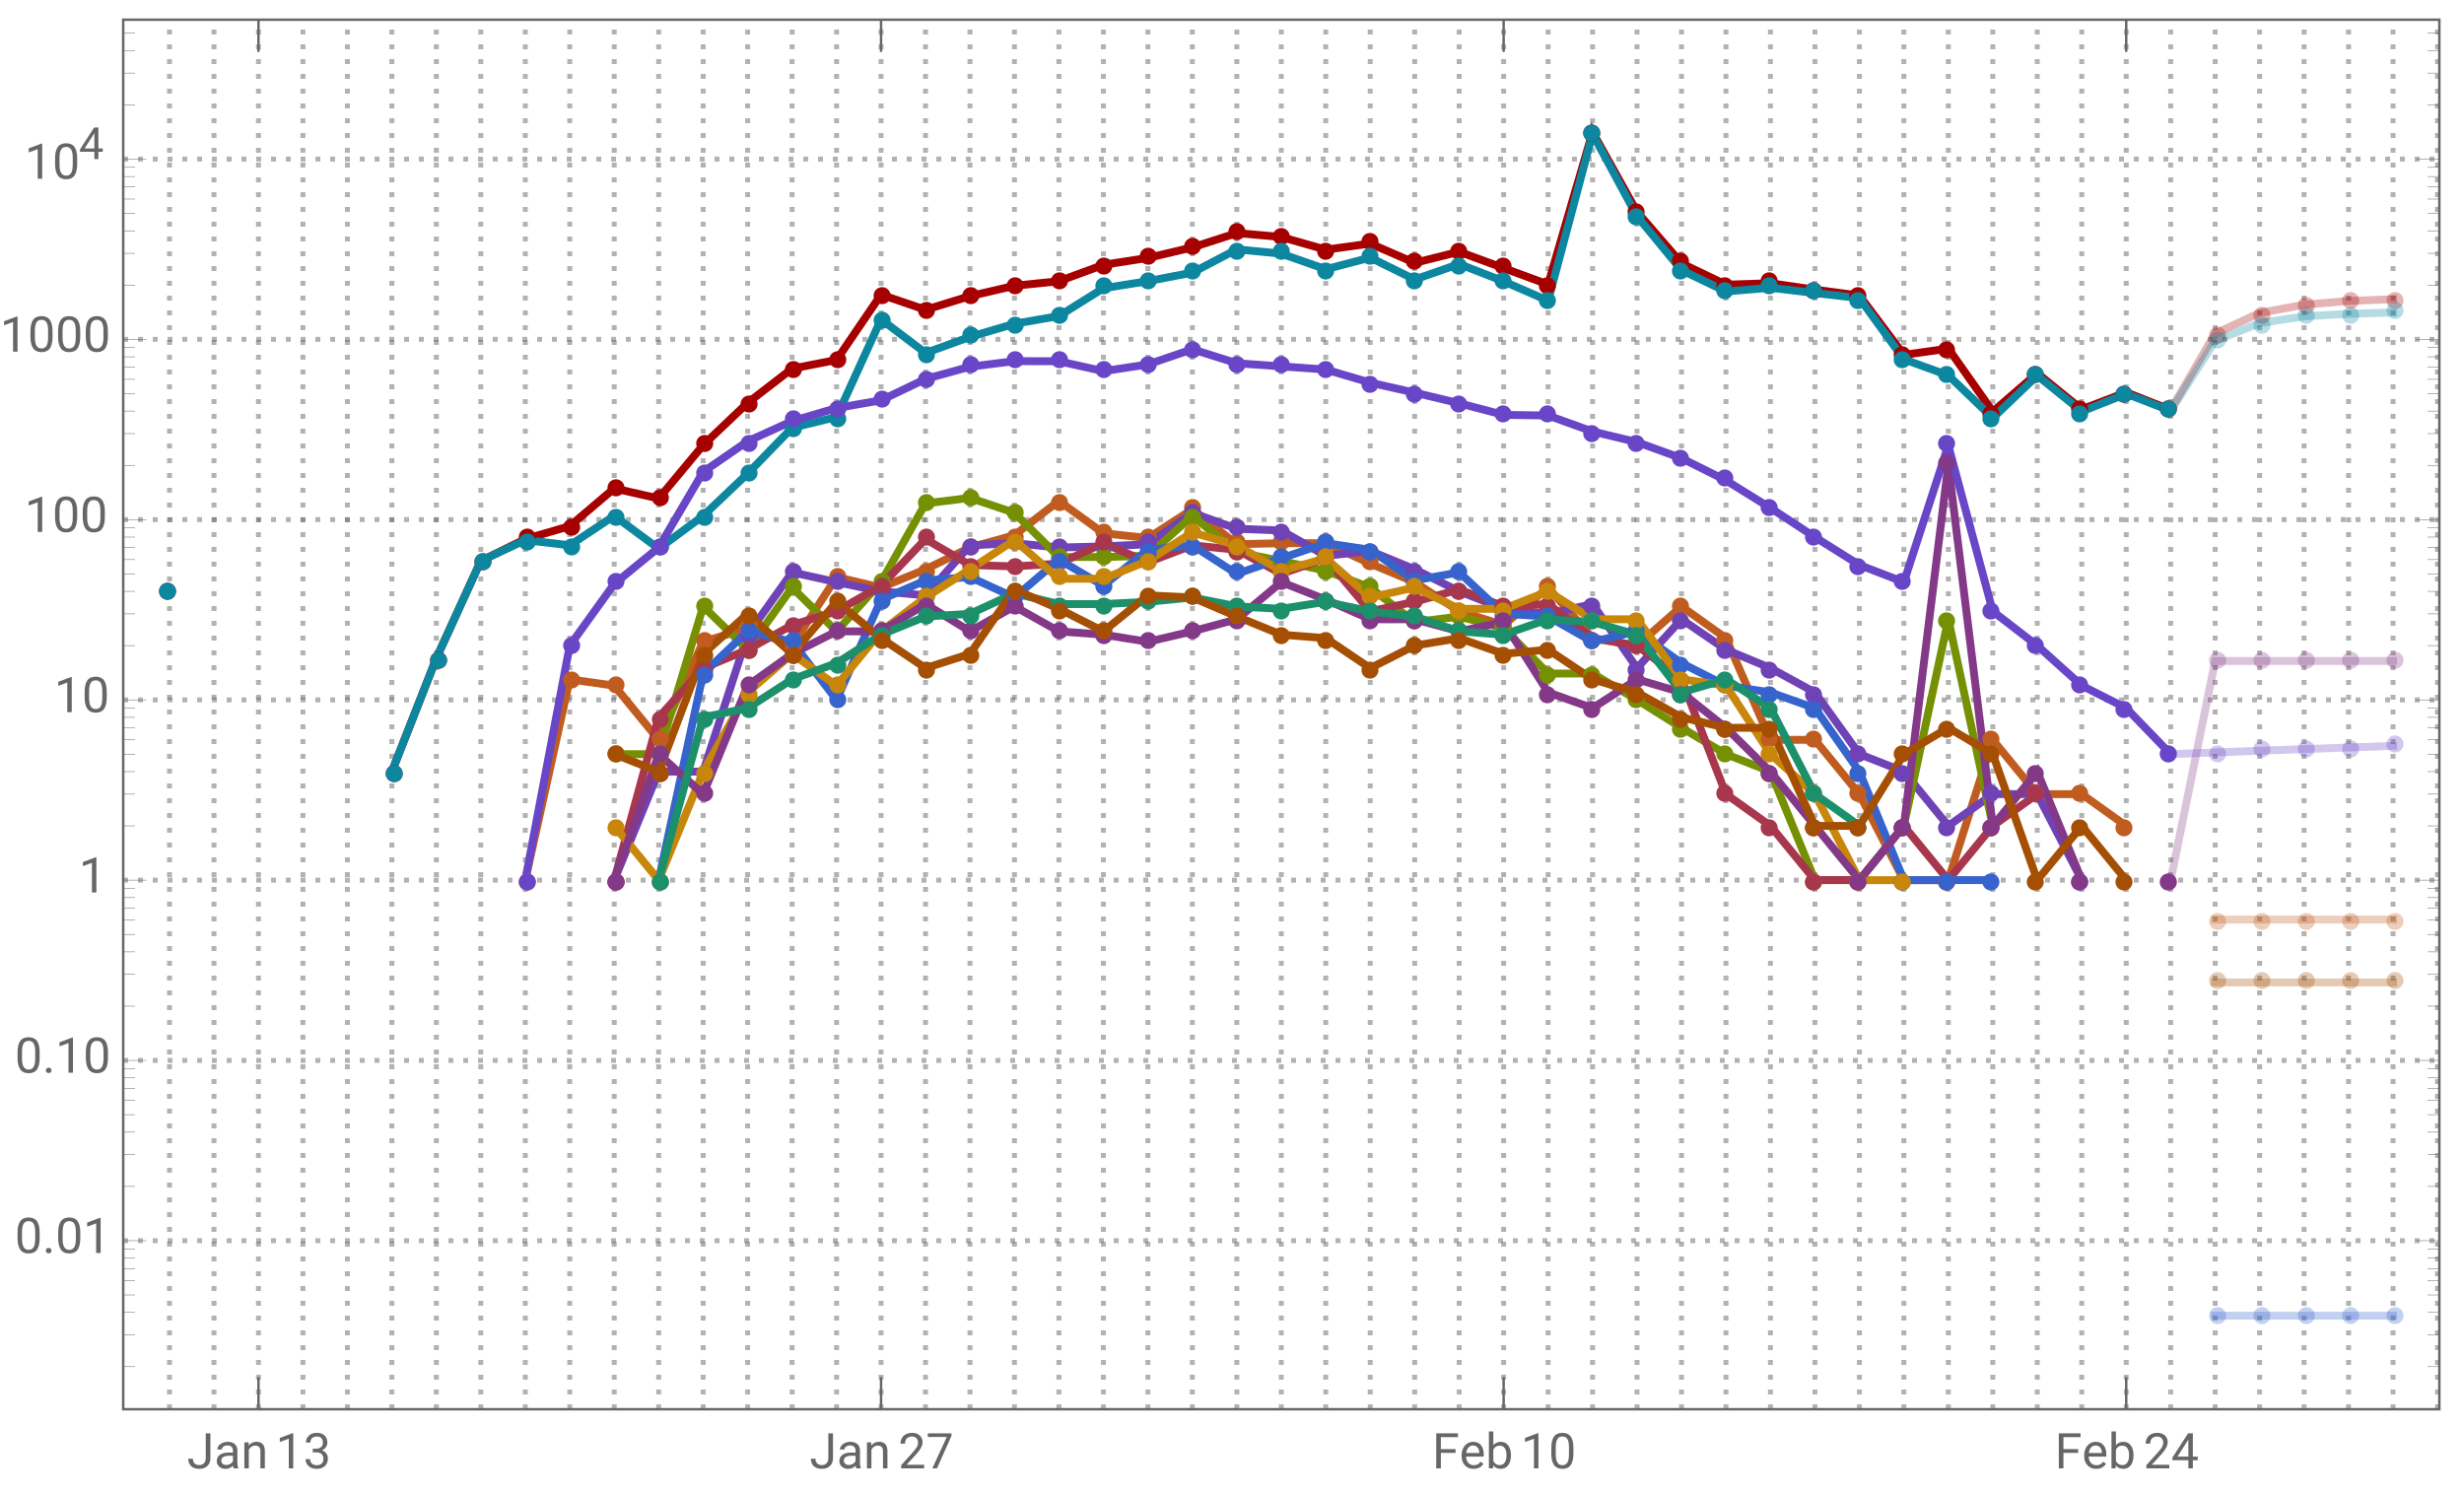<svg xmlns="http://www.w3.org/2000/svg" xmlns:xlink="http://www.w3.org/1999/xlink" width="500pt" height="404" viewBox="0 0 500 303"><defs><clipPath id="a"><path d="M33 4h2v282h-2zm0 0"/></clipPath><clipPath id="b"><path d="M42 4h2v282h-2zm0 0"/></clipPath><clipPath id="c"><path d="M51 4h2v282h-2zm0 0"/></clipPath><clipPath id="d"><path d="M60 4h2v282h-2zm0 0"/></clipPath><clipPath id="e"><path d="M69 4h2v282h-2zm0 0"/></clipPath><clipPath id="f"><path d="M79 4h2v282h-2zm0 0"/></clipPath><clipPath id="g"><path d="M88 4h2v282h-2zm0 0"/></clipPath><clipPath id="h"><path d="M97 4h2v282h-2zm0 0"/></clipPath><clipPath id="i"><path d="M106 4h2v282h-2zm0 0"/></clipPath><clipPath id="j"><path d="M115 4h2v282h-2zm0 0"/></clipPath><clipPath id="k"><path d="M124 4h2v282h-2zm0 0"/></clipPath><clipPath id="l"><path d="M133 4h2v282h-2zm0 0"/></clipPath><clipPath id="m"><path d="M142 4h2v282h-2zm0 0"/></clipPath><clipPath id="n"><path d="M151 4h2v282h-2zm0 0"/></clipPath><clipPath id="o"><path d="M160 4h2v282h-2zm0 0"/></clipPath><clipPath id="p"><path d="M169 4h2v282h-2zm0 0"/></clipPath><clipPath id="q"><path d="M178 4h2v282h-2zm0 0"/></clipPath><clipPath id="r"><path d="M187 4h2v282h-2zm0 0"/></clipPath><clipPath id="s"><path d="M196 4h2v282h-2zm0 0"/></clipPath><clipPath id="t"><path d="M205 4h2v282h-2zm0 0"/></clipPath><clipPath id="u"><path d="M214 4h2v282h-2zm0 0"/></clipPath><clipPath id="v"><path d="M223 4h2v282h-2zm0 0"/></clipPath><clipPath id="w"><path d="M232 4h2v282h-2zm0 0"/></clipPath><clipPath id="x"><path d="M241 4h2v282h-2zm0 0"/></clipPath><clipPath id="y"><path d="M250 4h2v282h-2zm0 0"/></clipPath><clipPath id="z"><path d="M259 4h2v282h-2zm0 0"/></clipPath><clipPath id="A"><path d="M268 4h2v282h-2zm0 0"/></clipPath><clipPath id="B"><path d="M277 4h2v282h-2zm0 0"/></clipPath><clipPath id="C"><path d="M286 4h2v282h-2zm0 0"/></clipPath><clipPath id="D"><path d="M295 4h2v282h-2zm0 0"/></clipPath><clipPath id="E"><path d="M304 4h2v282h-2zm0 0"/></clipPath><clipPath id="F"><path d="M313 4h2v282h-2zm0 0"/></clipPath><clipPath id="G"><path d="M322 4h2v282h-2zm0 0"/></clipPath><clipPath id="H"><path d="M331 4h2v282h-2zm0 0"/></clipPath><clipPath id="I"><path d="M340 4h2v282h-2zm0 0"/></clipPath><clipPath id="J"><path d="M349 4h2v282h-2zm0 0"/></clipPath><clipPath id="K"><path d="M358 4h2v282h-2zm0 0"/></clipPath><clipPath id="L"><path d="M367 4h2v282h-2zm0 0"/></clipPath><clipPath id="M"><path d="M376 4h2v282h-2zm0 0"/></clipPath><clipPath id="N"><path d="M385 4h2v282h-2zm0 0"/></clipPath><clipPath id="O"><path d="M394 4h2v282h-2zm0 0"/></clipPath><clipPath id="P"><path d="M403 4h2v282h-2zm0 0"/></clipPath><clipPath id="Q"><path d="M412 4h2v282h-2zm0 0"/></clipPath><clipPath id="R"><path d="M421 4h2v282h-2zm0 0"/></clipPath><clipPath id="S"><path d="M430 4h2v282h-2zm0 0"/></clipPath><clipPath id="T"><path d="M439 4h2v282h-2zm0 0"/></clipPath><clipPath id="U"><path d="M449 4h2v282h-2zm0 0"/></clipPath><clipPath id="V"><path d="M458 4h2v282h-2zm0 0"/></clipPath><clipPath id="W"><path d="M467 4h2v282h-2zm0 0"/></clipPath><clipPath id="X"><path d="M476 4h2v282h-2zm0 0"/></clipPath><clipPath id="Y"><path d="M485 4h2v282h-2zm0 0"/></clipPath><clipPath id="Z"><path d="M494 4h1v282h-1zm0 0"/></clipPath><clipPath id="aa"><path d="M25 251h470v2H25zm0 0"/></clipPath><clipPath id="ab"><path d="M25 214h470v2H25zm0 0"/></clipPath><clipPath id="ac"><path d="M25 178h470v2H25zm0 0"/></clipPath><clipPath id="ad"><path d="M25 141h470v2H25zm0 0"/></clipPath><clipPath id="ae"><path d="M25 104h470v2H25zm0 0"/></clipPath><clipPath id="af"><path d="M25 68h470v2H25zm0 0"/></clipPath><clipPath id="ag"><path d="M25 31h470v2H25zm0 0"/></clipPath><symbol overflow="visible" id="ah"><path d="M3.805-7.11h.941v5.036c0 .68-.203 1.21-.613 1.597-.406.383-.953.575-1.633.575-.707 0-1.258-.18-1.648-.543-.395-.36-.594-.867-.594-1.516h.937c0 .406.114.723.336.95.223.23.547.343.969.343.387 0 .7-.121.941-.367.239-.246.36-.586.364-1.028zm0 0"/></symbol><symbol overflow="visible" id="ai"><path d="M3.945 0c-.05-.105-.093-.29-.125-.555-.422.434-.922.653-1.507.653-.52 0-.946-.149-1.282-.442a1.438 1.438 0 01-.5-1.12c0-.552.211-.977.63-1.282.417-.305 1.007-.457 1.765-.457h.879v-.414c0-.317-.094-.567-.285-.754-.188-.188-.465-.281-.833-.281-.324 0-.593.082-.812.242-.219.164-.328.36-.328.59H.64c0-.262.093-.516.28-.762.188-.246.442-.441.763-.582.32-.145.671-.219 1.054-.219.61 0 1.086.153 1.434.457.344.305.523.727.535 1.258v2.434c0 .484.063.87.184 1.156V0zm-1.5-.688c.285 0 .555-.074.805-.218a1.35 1.35 0 00.555-.574v-1.083h-.711c-1.106 0-1.656.325-1.656.97 0 .284.093.507.28.663.188.16.43.243.727.243zm0 0"/></symbol><symbol overflow="visible" id="aj"><path d="M1.54-5.281l.026.664a1.93 1.93 0 011.582-.766c1.118 0 1.68.633 1.692 1.89V0h-.902v-3.496c-.004-.379-.094-.664-.262-.844-.172-.183-.438-.273-.801-.273-.293 0-.55.078-.77.234a1.59 1.59 0 00-.52.613V0h-.9v-5.281zm0 0"/></symbol><symbol overflow="visible" id="ak"><path d="M3.559 0h-.907v-6.02l-1.824.668v-.82l2.59-.973h.14zm0 0"/></symbol><symbol overflow="visible" id="al"><path d="M1.906-3.992h.676c.426-.008.762-.121 1.008-.34.242-.219.363-.512.363-.883 0-.832-.414-1.25-1.242-1.25-.39 0-.703.113-.938.336-.23.223-.347.516-.347.887H.523c0-.563.204-1.031.618-1.406.41-.372.933-.559 1.57-.559.672 0 1.195.176 1.578.531.379.356.57.848.57 1.48 0 .31-.101.61-.3.9a1.81 1.81 0 01-.817.648c.39.125.692.328.903.617.214.285.32.636.32 1.047 0 .64-.207 1.144-.625 1.52-.418.374-.957.562-1.625.562s-1.211-.18-1.63-.543c-.417-.36-.624-.836-.624-1.43h.906c0 .375.121.672.367.898.243.227.57.336.98.336.438 0 .77-.113 1-.34.231-.23.349-.554.349-.98 0-.414-.125-.734-.383-.953-.254-.223-.618-.336-1.098-.344h-.676zm0 0"/></symbol><symbol overflow="visible" id="am"><path d="M5.25 0H.59v-.648l2.46-2.735c.364-.414.618-.75.755-1.008.14-.257.21-.527.21-.804 0-.371-.113-.676-.34-.914-.222-.239-.523-.356-.898-.356-.449 0-.797.13-1.047.383-.25.254-.37.613-.37 1.066H.452c0-.652.211-1.183.633-1.586.422-.402.984-.605 1.691-.605.66 0 1.184.172 1.567.52.386.347.578.808.578 1.382 0 .703-.445 1.535-1.336 2.5L1.68-.738h3.57zm0 0"/></symbol><symbol overflow="visible" id="an"><path d="M5.18-6.602L2.234 0H1.29l2.934-6.367H.375v-.742H5.18zm0 0"/></symbol><symbol overflow="visible" id="ao"><path d="M4.746-3.14H1.762V0H.824v-7.11H5.23v.774H1.762v2.43h2.984zm0 0"/></symbol><symbol overflow="visible" id="ap"><path d="M2.875.098c-.715 0-1.297-.235-1.746-.707-.45-.47-.676-1.098-.676-1.887v-.164c0-.524.102-.992.3-1.406.2-.41.481-.735.84-.965.36-.235.75-.352 1.173-.352.687 0 1.218.227 1.601.68.38.453.57 1.101.57 1.945v.375H1.36c.012.52.164.942.454 1.262.292.32.664.48 1.113.48.316 0 .59-.062.808-.195.223-.129.414-.3.582-.516l.551.43c-.441.68-1.105 1.02-1.992 1.02zm-.11-4.739a1.21 1.21 0 00-.921.399c-.246.265-.399.64-.457 1.117H4.03v-.07c-.023-.457-.148-.813-.367-1.067-.223-.25-.523-.379-.898-.379zm0 0"/></symbol><symbol overflow="visible" id="aq"><path d="M5.156-2.582c0 .809-.187 1.453-.554 1.945-.372.489-.872.735-1.497.735-.667 0-1.183-.235-1.546-.707L1.516 0H.684v-7.5h.902v2.797c.367-.453.867-.68 1.508-.68.64 0 1.148.246 1.511.73.368.485.551 1.15.551 1.993zm-.902-.106c0-.613-.121-1.09-.356-1.421-.238-.336-.582-.504-1.027-.504-.598 0-1.023.277-1.285.828V-1.5c.277.555.71.832 1.297.832.43 0 .77-.168 1.008-.504.242-.336.363-.84.363-1.516zm0 0"/></symbol><symbol overflow="visible" id="ar"><path d="M5.047-3.031c0 1.058-.18 1.844-.54 2.36-.362.51-.925.769-1.694.769-.758 0-1.32-.25-1.684-.754C.766-1.16.574-1.91.562-2.91v-1.207c0-1.043.18-1.82.54-2.328.363-.508.93-.762 1.703-.762.765 0 1.328.246 1.687.734.36.489.547 1.246.555 2.27zm-.902-1.235c0-.765-.106-1.324-.32-1.675-.216-.348-.555-.524-1.02-.524-.465 0-.801.176-1.012.524-.211.347-.32.882-.328 1.605v1.445c0 .77.113 1.336.336 1.704.222.367.558.546 1.012.546.445 0 .777-.171.992-.515.218-.344.332-.89.34-1.633zm0 0"/></symbol><symbol overflow="visible" id="as"><path d="M4.406-2.387h.985v.739h-.985V0h-.91v-1.648H.258v-.536L3.44-7.109h.965zm-3.12 0h2.21v-3.488l-.105.195zm0 0"/></symbol><symbol overflow="visible" id="at"><path d="M.703-.473c0-.156.047-.289.14-.39.095-.106.231-.157.415-.157.187 0 .328.051.426.157a.567.567 0 01.144.39c0 .149-.05.274-.144.375-.098.102-.239.153-.426.153-.184 0-.324-.051-.414-.153a.532.532 0 01-.14-.375zm0 0"/></symbol><symbol overflow="visible" id="au"><path d="M3.965-2.148h.887v.664h-.887V0h-.817v-1.484H.234v-.48l2.864-4.434h.867zm-2.809 0h1.992v-3.137l-.097.176zm0 0"/></symbol></defs><g clip-path="url(#a)"><path d="M34.398 286V4" fill="none" stroke="#666" stroke-opacity=".5" stroke-dasharray="1,2" stroke-miterlimit="3.25"/></g><g clip-path="url(#b)"><path d="M43.426 286V4" fill="none" stroke="#666" stroke-opacity=".5" stroke-dasharray="1,2" stroke-miterlimit="3.25"/></g><g clip-path="url(#c)"><path d="M52.45 286V4" fill="none" stroke="#666" stroke-opacity=".5" stroke-dasharray="1,2" stroke-miterlimit="3.25"/></g><g clip-path="url(#d)"><path d="M61.473 286V4" fill="none" stroke="#666" stroke-opacity=".5" stroke-dasharray="1,2" stroke-miterlimit="3.25"/></g><g clip-path="url(#e)"><path d="M70.496 286V4" fill="none" stroke="#666" stroke-opacity=".5" stroke-dasharray="1,2" stroke-miterlimit="3.25"/></g><g clip-path="url(#f)"><path d="M79.52 286V4" fill="none" stroke="#666" stroke-opacity=".5" stroke-dasharray="1,2" stroke-miterlimit="3.25"/></g><g clip-path="url(#g)"><path d="M88.543 286V4" fill="none" stroke="#666" stroke-opacity=".5" stroke-dasharray="1,2" stroke-miterlimit="3.25"/></g><g clip-path="url(#h)"><path d="M97.566 286V4" fill="none" stroke="#666" stroke-opacity=".5" stroke-dasharray="1,2" stroke-miterlimit="3.25"/></g><g clip-path="url(#i)"><path d="M106.594 286V4" fill="none" stroke="#666" stroke-opacity=".5" stroke-dasharray="1,2" stroke-miterlimit="3.25"/></g><g clip-path="url(#j)"><path d="M115.617 286V4" fill="none" stroke="#666" stroke-opacity=".5" stroke-dasharray="1,2" stroke-miterlimit="3.25"/></g><g clip-path="url(#k)"><path d="M124.64 286V4" fill="none" stroke="#666" stroke-opacity=".5" stroke-dasharray="1,2" stroke-miterlimit="3.25"/></g><g clip-path="url(#l)"><path d="M133.664 286V4" fill="none" stroke="#666" stroke-opacity=".5" stroke-dasharray="1,2" stroke-miterlimit="3.25"/></g><g clip-path="url(#m)"><path d="M142.688 286V4" fill="none" stroke="#666" stroke-opacity=".5" stroke-dasharray="1,2" stroke-miterlimit="3.25"/></g><g clip-path="url(#n)"><path d="M151.71 286V4" fill="none" stroke="#666" stroke-opacity=".5" stroke-dasharray="1,2" stroke-miterlimit="3.25"/></g><g clip-path="url(#o)"><path d="M160.734 286V4" fill="none" stroke="#666" stroke-opacity=".5" stroke-dasharray="1,2" stroke-miterlimit="3.25"/></g><g clip-path="url(#p)"><path d="M169.762 286V4" fill="none" stroke="#666" stroke-opacity=".5" stroke-dasharray="1,2" stroke-miterlimit="3.25"/></g><g clip-path="url(#q)"><path d="M178.785 286V4" fill="none" stroke="#666" stroke-opacity=".5" stroke-dasharray="1,2" stroke-miterlimit="3.25"/></g><g clip-path="url(#r)"><path d="M187.809 286V4" fill="none" stroke="#666" stroke-opacity=".5" stroke-dasharray="1,2" stroke-miterlimit="3.25"/></g><g clip-path="url(#s)"><path d="M196.832 286V4" fill="none" stroke="#666" stroke-opacity=".5" stroke-dasharray="1,2" stroke-miterlimit="3.25"/></g><g clip-path="url(#t)"><path d="M205.855 286V4" fill="none" stroke="#666" stroke-opacity=".5" stroke-dasharray="1,2" stroke-miterlimit="3.25"/></g><g clip-path="url(#u)"><path d="M214.879 286V4" fill="none" stroke="#666" stroke-opacity=".5" stroke-dasharray="1,2" stroke-miterlimit="3.25"/></g><g clip-path="url(#v)"><path d="M223.902 286V4" fill="none" stroke="#666" stroke-opacity=".5" stroke-dasharray="1,2" stroke-miterlimit="3.25"/></g><g clip-path="url(#w)"><path d="M232.93 286V4" fill="none" stroke="#666" stroke-opacity=".5" stroke-dasharray="1,2" stroke-miterlimit="3.25"/></g><g clip-path="url(#x)"><path d="M241.953 286V4" fill="none" stroke="#666" stroke-opacity=".5" stroke-dasharray="1,2" stroke-miterlimit="3.25"/></g><g clip-path="url(#y)"><path d="M250.977 286V4" fill="none" stroke="#666" stroke-opacity=".5" stroke-dasharray="1,2" stroke-miterlimit="3.25"/></g><g clip-path="url(#z)"><path d="M260 286V4" fill="none" stroke="#666" stroke-opacity=".5" stroke-dasharray="1,2" stroke-miterlimit="3.25"/></g><g clip-path="url(#A)"><path d="M269.023 286V4" fill="none" stroke="#666" stroke-opacity=".5" stroke-dasharray="1,2" stroke-miterlimit="3.25"/></g><g clip-path="url(#B)"><path d="M278.047 286V4" fill="none" stroke="#666" stroke-opacity=".5" stroke-dasharray="1,2" stroke-miterlimit="3.25"/></g><g clip-path="url(#C)"><path d="M287.07 286V4" fill="none" stroke="#666" stroke-opacity=".5" stroke-dasharray="1,2" stroke-miterlimit="3.25"/></g><g clip-path="url(#D)"><path d="M296.098 286V4" fill="none" stroke="#666" stroke-opacity=".5" stroke-dasharray="1,2" stroke-miterlimit="3.25"/></g><g clip-path="url(#E)"><path d="M305.121 286V4" fill="none" stroke="#666" stroke-opacity=".5" stroke-dasharray="1,2" stroke-miterlimit="3.25"/></g><g clip-path="url(#F)"><path d="M314.145 286V4" fill="none" stroke="#666" stroke-opacity=".5" stroke-dasharray="1,2" stroke-miterlimit="3.25"/></g><g clip-path="url(#G)"><path d="M323.168 286V4" fill="none" stroke="#666" stroke-opacity=".5" stroke-dasharray="1,2" stroke-miterlimit="3.25"/></g><g clip-path="url(#H)"><path d="M332.191 286V4" fill="none" stroke="#666" stroke-opacity=".5" stroke-dasharray="1,2" stroke-miterlimit="3.25"/></g><g clip-path="url(#I)"><path d="M341.215 286V4" fill="none" stroke="#666" stroke-opacity=".5" stroke-dasharray="1,2" stroke-miterlimit="3.25"/></g><g clip-path="url(#J)"><path d="M350.238 286V4" fill="none" stroke="#666" stroke-opacity=".5" stroke-dasharray="1,2" stroke-miterlimit="3.25"/></g><g clip-path="url(#K)"><path d="M359.266 286V4" fill="none" stroke="#666" stroke-opacity=".5" stroke-dasharray="1,2" stroke-miterlimit="3.25"/></g><g clip-path="url(#L)"><path d="M368.29 286V4" fill="none" stroke="#666" stroke-opacity=".5" stroke-dasharray="1,2" stroke-miterlimit="3.25"/></g><g clip-path="url(#M)"><path d="M377.313 286V4" fill="none" stroke="#666" stroke-opacity=".5" stroke-dasharray="1,2" stroke-miterlimit="3.25"/></g><g clip-path="url(#N)"><path d="M386.336 286V4" fill="none" stroke="#666" stroke-opacity=".5" stroke-dasharray="1,2" stroke-miterlimit="3.25"/></g><g clip-path="url(#O)"><path d="M395.36 286V4" fill="none" stroke="#666" stroke-opacity=".5" stroke-dasharray="1,2" stroke-miterlimit="3.25"/></g><g clip-path="url(#P)"><path d="M404.383 286V4" fill="none" stroke="#666" stroke-opacity=".5" stroke-dasharray="1,2" stroke-miterlimit="3.25"/></g><g clip-path="url(#Q)"><path d="M413.406 286V4" fill="none" stroke="#666" stroke-opacity=".5" stroke-dasharray="1,2" stroke-miterlimit="3.25"/></g><g clip-path="url(#R)"><path d="M422.434 286V4" fill="none" stroke="#666" stroke-opacity=".5" stroke-dasharray="1,2" stroke-miterlimit="3.25"/></g><g clip-path="url(#S)"><path d="M431.457 286V4" fill="none" stroke="#666" stroke-opacity=".5" stroke-dasharray="1,2" stroke-miterlimit="3.25"/></g><g clip-path="url(#T)"><path d="M440.48 286V4" fill="none" stroke="#666" stroke-opacity=".5" stroke-dasharray="1,2" stroke-miterlimit="3.25"/></g><g clip-path="url(#U)"><path d="M449.504 286V4" fill="none" stroke="#666" stroke-opacity=".5" stroke-dasharray="1,2" stroke-miterlimit="3.25"/></g><g clip-path="url(#V)"><path d="M458.527 286V4" fill="none" stroke="#666" stroke-opacity=".5" stroke-dasharray="1,2" stroke-miterlimit="3.25"/></g><g clip-path="url(#W)"><path d="M467.55 286V4" fill="none" stroke="#666" stroke-opacity=".5" stroke-dasharray="1,2" stroke-miterlimit="3.25"/></g><g clip-path="url(#X)"><path d="M476.574 286V4" fill="none" stroke="#666" stroke-opacity=".5" stroke-dasharray="1,2" stroke-miterlimit="3.25"/></g><g clip-path="url(#Y)"><path d="M485.602 286V4" fill="none" stroke="#666" stroke-opacity=".5" stroke-dasharray="1,2" stroke-miterlimit="3.25"/></g><g clip-path="url(#Z)"><path d="M494.625 286V4" fill="none" stroke="#666" stroke-opacity=".5" stroke-dasharray="1,2" stroke-miterlimit="3.25"/></g><g clip-path="url(#aa)"><path d="M25 251.793h470" fill="none" stroke="#666" stroke-opacity=".5" stroke-dasharray="1,2" stroke-miterlimit="3.25"/></g><g clip-path="url(#ab)"><path d="M25 215.207h470" fill="none" stroke="#666" stroke-opacity=".5" stroke-dasharray="1,2" stroke-miterlimit="3.25"/></g><g clip-path="url(#ac)"><path d="M25 178.621h470" fill="none" stroke="#666" stroke-opacity=".5" stroke-dasharray="1,2" stroke-miterlimit="3.25"/></g><g clip-path="url(#ad)"><path d="M25 142.04h470" fill="none" stroke="#666" stroke-opacity=".5" stroke-dasharray="1,2" stroke-miterlimit="3.25"/></g><g clip-path="url(#ae)"><path d="M25 105.453h470" fill="none" stroke="#666" stroke-opacity=".5" stroke-dasharray="1,2" stroke-miterlimit="3.25"/></g><g clip-path="url(#af)"><path d="M25 68.867h470" fill="none" stroke="#666" stroke-opacity=".5" stroke-dasharray="1,2" stroke-miterlimit="3.25"/></g><g clip-path="url(#ag)"><path d="M25 32.285h470" fill="none" stroke="#666" stroke-opacity=".5" stroke-dasharray="1,2" stroke-miterlimit="3.25"/></g><path d="M440.48 83.191l9.024-15.492 9.023-4.183 9.024-1.684 9.023-.758 9.028-.351" fill="none" stroke-width="1.6" stroke-linecap="square" stroke="#a60000" stroke-opacity=".3" stroke-miterlimit="3.25"/><path d="M440.48 83.387l9.024-14.207 9.023-3.621 9.024-1.344 9.023-.547 9.028-.234" fill="none" stroke-width="1.6" stroke-linecap="square" stroke="#0d86a0" stroke-opacity=".3" stroke-miterlimit="3.25"/><path d="M449.504 186.621h36.098" fill="none" stroke-width="1.6" stroke-linecap="square" stroke="#c05c20" stroke-opacity=".3" stroke-miterlimit="3.25"/><path d="M449.504 267.016h36.098" fill="none" stroke-width="1.6" stroke-linecap="square" stroke="#3664cc" stroke-opacity=".3" stroke-miterlimit="3.25"/><path d="M440.48 178.621l9.024-44.476h36.098" fill="none" stroke-width="1.6" stroke-linecap="square" stroke="#833987" stroke-opacity=".3" stroke-miterlimit="3.25"/><path d="M449.504 199.39h36.098" fill="none" stroke-width="1.6" stroke-linecap="square" stroke="#a54f05" stroke-opacity=".3" stroke-miterlimit="3.25"/><path d="M440.48 153.05l9.024-.347 9.023-.344 9.024-.332 9.023-.328 9.028-.32" fill="none" stroke-width="1.6" stroke-linecap="square" stroke="#6846c7" stroke-opacity=".3" stroke-miterlimit="3.25"/><path d="M79.52 156.598l9.023-22.993 9.023-19.77 9.028-4.433 9.023-2.625 9.024-7.66 9.023 2.047 9.024-10.832 9.023-8.562 9.023-6.961 9.028-1.766 9.023-13.254 9.024 3.078 9.023-2.773L205.855 58l9.024-.934 9.023-3.32 9.028-1.402 9.023-2.13 9.024-2.917 9.023.808 9.023 2.567 9.024-1.242 9.023 3.918 9.028-2.258 9.023 3.32 9.024 3.328 9.023-30.925 9.023 16.199 9.024 10.425 9.023 4.348 9.028-.308 9.023 1.312 9.024 1.195 9.023 12.036 9.023-1.282 9.024 12.809 9.023-7.785 9.028 7.312 9.023-3.445 9.023 3.562" fill="none" stroke-width="1.6" stroke-linecap="square" stroke="#a60000" stroke-miterlimit="3.25"/><path d="M79.52 156.598l9.023-22.993 9.023-19.77 9.028-4.23 9.023 1.067 9.024-5.992 9.023 6.668 9.024-6.668 9.023-8.567 9.023-9.289 9.028-2.203 9.023-19.812 9.024 6.828 9.023-3.27 9.023-2.66 9.024-1.57 9.023-5.64 9.028-1.438 9.023-1.73 9.024-4.72 9.023.871 9.023 3.168 9.024-2.37 9.023 4.449 9.028-3.149 9.023 3.524 9.024 3.925 9.023-33.859 9.023 16.703 9.024 10.957 9.023 4.324 9.028-.754 9.023 1.07 9.024 1.036 9.023 12.414 9.023 3.266 9.024 8.656 9.023-8.63 9.028 7.298 9.023-3.594 9.023 3.473" fill="none" stroke-width="1.6" stroke-linecap="square" stroke="#0d86a0" stroke-miterlimit="3.25"/><path d="M106.594 178.621l9.023-40.75 9.024 1.27 9.023 11.011 9.024-19.902 9.023-2.77 9.023 3.543 9.028-13.91 9.023 2.125 9.024-3.699 9.023-4.418 9.023-2.516 9.024-6.949 9.023 6.567 9.028.976 9.023-5.828 9.024 7.082 9.023-.215h9.023l9.024 4.145 9.023 3.758 9.028 5.921 9.023 2.793 9.024-7.617 9.023 10.274 9.023 1.511 9.024-7.957 9.023 6.446 9.028 20.64h9.023l9.024 11.016 9.023 17.453h9.023l9.024-28.469 9.023 11.016h9.028l9.023 6.441" fill="none" stroke-width="1.6" stroke-linecap="square" stroke="#c05c20" stroke-miterlimit="3.25"/><path d="M124.64 178.621l9.024-22.023h9.024l9.023-27.793 9.023-12.653 9.028 1.989 9.023 1.87 9.024.817 9.023-10.156 9.023-.434 9.024.883 9.023-.226 9.028-.442 9.023-6.371 9.024 3.223 9.023.36 9.023 5.128 9.024-.977 9.023 3.723 9.028 4.473 9.023 3.547 9.024 1.023 9.023-1.988 9.023 13 9.024-9.914 9.023 6.16 9.028 3.754 9.023 4.93 9.024 12.527 9.023 3.547 9.023 11.011 9.024-6.441h9.023l9.028 17.453" fill="none" stroke-width="1.6" stroke-linecap="square" stroke="#6f42b5" stroke-miterlimit="3.25"/><path d="M124.64 153.05h9.024l9.024-29.984 9.023 8.774 9.023-12.602 9.028 8.89 9.023-9.987 9.024-15.977 9.023-1.121 9.023 3.039 9.024 8.965h9.023l9.028-.254 9.023-8.113 9.024 7.375 9.023 1.78 9.023 2.009 9.024 3.394 9.023 7.02 9.028-1.137 9.023 2.36 9.024 9.21h9.023l9.023 5.348 9.024 5.664 9.023 5.348 9.028 3.547 9.023 22.023h9.024l9.023-11.012 9.023-41.93 9.024 41.93" fill="none" stroke-width="1.6" stroke-linecap="square" stroke="#769003" stroke-miterlimit="3.25"/><path d="M124.64 178.621l9.024-33.039 9.024-9.988 9.023-3.754 9.023-4.985 9.028-2.793 9.023-5.199 9.024-9.46 9.023 5.261 9.023.29 9.024-.571 9.023-4.145 9.028 3.871 9.023-3.437 9.024.91 9.023 4.883 9.023-3.156 9.024 10.754 9.023-1.93 9.028-2.512 9.023 3.445 9.024-.472 9.023 6.918 9.023 1.511 9.024 6.848 9.023 23.297 9.028 6.441 9.023 11.012h9.024l9.023-11.012 9.023 11.012 9.024-11.012 9.023-6.441" fill="none" stroke-width="1.6" stroke-linecap="square" stroke="#a8364d" stroke-miterlimit="3.25"/><path d="M133.664 178.621l9.024-41.93 9.023-8.562 9.023 2.121 9.028 11.79 9.023-20.352 9.024-3.895 9.023-.68 9.023 4.137 9.024-7.68 9.023 5.293 9.028-7.281 9.023-.91 9.024 5.793 9.023-3.156 9.023-3.07 9.024 1.343 9.023 6.211 9.028-1.64 9.023 8.429 9.024.54 9.023 5.128 9.023-2.121 9.024 6.441 9.023 4.57 9.028 1.383 9.023 3.188 9.024 12.887 9.023 22.023h18.047" fill="none" stroke-width="1.6" stroke-linecap="square" stroke="#3664cc" stroke-miterlimit="3.25"/><path d="M124.64 167.61l9.024 11.011 9.024-22.023 9.023-16.075 9.023-7.824 9.028 6.442 9.023-11.012 9.024-6.879 9.023-5.71 9.023-5.935 9.024 7.844h9.023l9.028-3.613 9.023-5.8 9.024 2.636 9.023 5.172 9.023-2.535 9.024 7.941 9.023-2.012 9.028 4.32h9.023l9.024-3.546 9.023 5.668h9.023l9.024 12.191 9.023 1.27 9.028 13.91 9.023 8.117 9.024 17.453h9.023" fill="none" stroke-width="1.6" stroke-linecap="square" stroke="#c8860a" stroke-miterlimit="3.25"/><path d="M124.64 178.621l9.024-25.57 9.024 8.117 9.023-22.027 9.023-6.442 9.028-4.57h9.023l9.024-5.535 9.023 5.535 9.023-5.063 9.024 5.063 9.023.676 9.028 1.445 9.023-2.121 9.024-2.45 9.023-7.538 9.023 3.546 9.024 3.993h9.023l9.028 2.449 9.023-1.871 9.024 14.265 9.023 3.188 9.023-5.84 9.024 2.652 9.023 7.18 9.028 8.895 18.046 22.023 9.024-11.012 9.023-73.328 9.024 73.328 9.023-11.011 9.028 22.023" fill="none" stroke-width="1.6" stroke-linecap="square" stroke="#833987" stroke-miterlimit="3.25"/><path d="M133.664 178.621l9.024-33.039 9.023-1.871 9.023-5.84 9.028-3.3 9.023-5.766 9.024-3.684 9.023-.539 9.023-4.168 9.024 2.18h9.023l9.028-.461 9.023-.883 9.024 1.816 9.023.493 9.023-1.426 9.024 1.93 9.023 1.058 9.028 3.008 9.023.676 9.024-3.125 9.023.578 9.023 2.547 9.024 11.718 9.023-2.652 9.028 5.84 9.023 17.457 9.024 6.441" fill="none" stroke-width="1.6" stroke-linecap="square" stroke="#1c8f6b" stroke-miterlimit="3.25"/><path d="M124.64 153.05l9.024 3.548 9.024-23.899 9.023-8.117 9.023 8.117 9.028-10.566 9.023 7.379 9.024 6.082 9.023-2.895 9.023-13.078 9.024 3.938 9.023 4.57 9.028-7.3 9.023.421 9.024 3.871 9.023 3.684 9.023.707 9.024 6.082 9.023-4.57 9.028-1.512 9.023 3.187 9.024-.86 9.023 6.032 9.023 2.652 9.024 5.059 9.023 2.121h9.028l9.023 19.906h9.024l9.023-14.558 9.023-5.348 9.024 5.348 9.023 25.57 9.028-11.012 9.023 11.012" fill="none" stroke-width="1.6" stroke-linecap="square" stroke="#a54f05" stroke-miterlimit="3.25"/><path d="M106.594 178.621l9.023-47.598 9.024-12.527 9.023-7.375 9.024-15.355 9.023-6.211 9.023-4.098 9.028-2.652 9.023-1.563 9.024-4.336 9.023-2.484 9.023-1.129 9.024.02 9.023 2.015 9.028-1.371 9.023-3.074 9.024 2.836 9.023.636 9.023.641 9.024 2.664 9.023 2.031 9.028 2.149 9.023 2.36 9.024.124 9.023 3.254 9.023 2.152 9.024 3.27 9.023 4.496 9.028 5.598 9.023 5.906 9.024 5.664 9.023 3.477 9.023-27.746 9.024 33.668 9.023 6.96 9.028 8.118 9.023 4.57 9.023 9.34" fill="none" stroke-width="1.6" stroke-linecap="square" stroke="#6846c7" stroke-miterlimit="3.25"/><path d="M441.723 83A1.72 1.72 0 00440 81.277 1.72 1.72 0 00438.277 83 1.72 1.72 0 00440 84.723 1.72 1.72 0 00441.723 83zm10-15A1.72 1.72 0 00450 66.277 1.72 1.72 0 00448.277 68 1.72 1.72 0 00450 69.723 1.72 1.72 0 00451.723 68zm9-4A1.72 1.72 0 00459 62.277 1.72 1.72 0 00457.277 64 1.72 1.72 0 00459 65.723 1.72 1.72 0 00460.723 64zm9-2A1.72 1.72 0 00468 60.277 1.72 1.72 0 00466.277 62 1.72 1.72 0 00468 63.723 1.72 1.72 0 00469.723 62zm9-1A1.72 1.72 0 00477 59.277 1.72 1.72 0 00475.277 61 1.72 1.72 0 00477 62.723 1.72 1.72 0 00478.723 61zm9 0A1.72 1.72 0 00486 59.277 1.72 1.72 0 00484.277 61 1.72 1.72 0 00486 62.723 1.72 1.72 0 00487.723 61zm0 0" fill-rule="evenodd" fill="#a60000" fill-opacity=".3"/><path d="M441.723 83A1.72 1.72 0 00440 81.277 1.72 1.72 0 00438.277 83 1.72 1.72 0 00440 84.723 1.72 1.72 0 00441.723 83zm10-14A1.72 1.72 0 00450 67.277 1.72 1.72 0 00448.277 69 1.72 1.72 0 00450 70.723 1.72 1.72 0 00451.723 69zm9-3A1.72 1.72 0 00459 64.277 1.72 1.72 0 00457.277 66 1.72 1.72 0 00459 67.723 1.72 1.72 0 00460.723 66zm9-2A1.72 1.72 0 00468 62.277 1.72 1.72 0 00466.277 64 1.72 1.72 0 00468 65.723 1.72 1.72 0 00469.723 64zm9 0A1.72 1.72 0 00477 62.277 1.72 1.72 0 00475.277 64 1.72 1.72 0 00477 65.723 1.72 1.72 0 00478.723 64zm9-1A1.72 1.72 0 00486 61.277 1.72 1.72 0 00484.277 63 1.72 1.72 0 00486 64.723 1.72 1.72 0 00487.723 63zm0 0" fill-rule="evenodd" fill="#0d86a0" fill-opacity=".3"/><path d="M451.723 187a1.72 1.72 0 00-1.723-1.723 1.72 1.72 0 00-1.723 1.723 1.72 1.72 0 001.723 1.723 1.72 1.72 0 001.723-1.723zm9 0a1.72 1.72 0 00-1.723-1.723 1.72 1.72 0 00-1.723 1.723 1.72 1.72 0 001.723 1.723 1.72 1.72 0 001.723-1.723zm9 0a1.72 1.72 0 00-1.723-1.723 1.72 1.72 0 00-1.723 1.723 1.72 1.72 0 001.723 1.723 1.72 1.72 0 001.723-1.723zm9 0a1.72 1.72 0 00-1.723-1.723 1.72 1.72 0 00-1.723 1.723 1.72 1.72 0 001.723 1.723 1.72 1.72 0 001.723-1.723zm9 0a1.72 1.72 0 00-1.723-1.723 1.72 1.72 0 00-1.723 1.723 1.72 1.72 0 001.723 1.723 1.72 1.72 0 001.723-1.723zm0 0" fill-rule="evenodd" fill="#c05c20" fill-opacity=".3"/><path d="M451.723 267a1.72 1.72 0 00-1.723-1.723 1.72 1.72 0 00-1.723 1.723 1.72 1.72 0 001.723 1.723 1.72 1.72 0 001.723-1.723zm9 0a1.72 1.72 0 00-1.723-1.723 1.72 1.72 0 00-1.723 1.723 1.72 1.72 0 001.723 1.723 1.72 1.72 0 001.723-1.723zm9 0a1.72 1.72 0 00-1.723-1.723 1.72 1.72 0 00-1.723 1.723 1.72 1.72 0 001.723 1.723 1.72 1.72 0 001.723-1.723zm9 0a1.72 1.72 0 00-1.723-1.723 1.72 1.72 0 00-1.723 1.723 1.72 1.72 0 001.723 1.723 1.72 1.72 0 001.723-1.723zm9 0a1.72 1.72 0 00-1.723-1.723 1.72 1.72 0 00-1.723 1.723 1.72 1.72 0 001.723 1.723 1.72 1.72 0 001.723-1.723zm0 0" fill-rule="evenodd" fill="#3664cc" fill-opacity=".3"/><path d="M441.723 179a1.72 1.72 0 00-1.723-1.723 1.72 1.72 0 00-1.723 1.723 1.72 1.72 0 001.723 1.723 1.72 1.72 0 001.723-1.723zm10-45a1.72 1.72 0 00-1.723-1.723 1.72 1.72 0 00-1.723 1.723 1.72 1.72 0 001.723 1.723 1.72 1.72 0 001.723-1.723zm9 0a1.72 1.72 0 00-1.723-1.723 1.72 1.72 0 00-1.723 1.723 1.72 1.72 0 001.723 1.723 1.72 1.72 0 001.723-1.723zm9 0a1.72 1.72 0 00-1.723-1.723 1.72 1.72 0 00-1.723 1.723 1.72 1.72 0 001.723 1.723 1.72 1.72 0 001.723-1.723zm9 0a1.72 1.72 0 00-1.723-1.723 1.72 1.72 0 00-1.723 1.723 1.72 1.72 0 001.723 1.723 1.72 1.72 0 001.723-1.723zm9 0a1.72 1.72 0 00-1.723-1.723 1.72 1.72 0 00-1.723 1.723 1.72 1.72 0 001.723 1.723 1.72 1.72 0 001.723-1.723zm0 0" fill-rule="evenodd" fill="#833987" fill-opacity=".3"/><path d="M451.723 199a1.72 1.72 0 00-1.723-1.723 1.72 1.72 0 00-1.723 1.723 1.72 1.72 0 001.723 1.723 1.72 1.72 0 001.723-1.723zm9 0a1.72 1.72 0 00-1.723-1.723 1.72 1.72 0 00-1.723 1.723 1.72 1.72 0 001.723 1.723 1.72 1.72 0 001.723-1.723zm9 0a1.72 1.72 0 00-1.723-1.723 1.72 1.72 0 00-1.723 1.723 1.72 1.72 0 001.723 1.723 1.72 1.72 0 001.723-1.723zm9 0a1.72 1.72 0 00-1.723-1.723 1.72 1.72 0 00-1.723 1.723 1.72 1.72 0 001.723 1.723 1.72 1.72 0 001.723-1.723zm9 0a1.72 1.72 0 00-1.723-1.723 1.72 1.72 0 00-1.723 1.723 1.72 1.72 0 001.723 1.723 1.72 1.72 0 001.723-1.723zm0 0" fill-rule="evenodd" fill="#a54f05" fill-opacity=".3"/><path d="M441.723 153a1.72 1.72 0 00-1.723-1.723 1.72 1.72 0 00-1.723 1.723 1.72 1.72 0 001.723 1.723 1.72 1.72 0 001.723-1.723zm10 0a1.72 1.72 0 00-1.723-1.723 1.72 1.72 0 00-1.723 1.723 1.72 1.72 0 001.723 1.723 1.72 1.72 0 001.723-1.723zm9-1a1.72 1.72 0 00-1.723-1.723 1.72 1.72 0 00-1.723 1.723 1.72 1.72 0 001.723 1.723 1.72 1.72 0 001.723-1.723zm9 0a1.72 1.72 0 00-1.723-1.723 1.72 1.72 0 00-1.723 1.723 1.72 1.72 0 001.723 1.723 1.72 1.72 0 001.723-1.723zm9 0a1.72 1.72 0 00-1.723-1.723 1.72 1.72 0 00-1.723 1.723 1.72 1.72 0 001.723 1.723 1.72 1.72 0 001.723-1.723zm9-1a1.72 1.72 0 00-1.723-1.723 1.72 1.72 0 00-1.723 1.723 1.72 1.72 0 001.723 1.723 1.72 1.72 0 001.723-1.723zm0 0" fill-rule="evenodd" fill="#6846c7" fill-opacity=".3"/><path d="M35.723 120A1.72 1.72 0 0034 118.277 1.72 1.72 0 0032.277 120 1.72 1.72 0 0034 121.723 1.72 1.72 0 0035.723 120zm46 37A1.72 1.72 0 0080 155.277 1.72 1.72 0 0078.277 157 1.72 1.72 0 0080 158.723 1.72 1.72 0 0081.723 157zm9-23A1.72 1.72 0 0089 132.277 1.72 1.72 0 0087.277 134 1.72 1.72 0 0089 135.723 1.72 1.72 0 0090.723 134zm9-20A1.72 1.72 0 0098 112.277 1.72 1.72 0 0096.277 114 1.72 1.72 0 0098 115.723 1.72 1.72 0 0099.723 114zm9-5a1.72 1.72 0 00-1.723-1.723 1.72 1.72 0 00-1.723 1.723 1.72 1.72 0 001.723 1.723 1.72 1.72 0 001.723-1.723zm9-2a1.72 1.72 0 00-1.723-1.723 1.72 1.72 0 00-1.723 1.723 1.72 1.72 0 001.723 1.723 1.72 1.72 0 001.723-1.723zm9-8A1.72 1.72 0 00125 97.277 1.72 1.72 0 00123.277 99a1.72 1.72 0 001.723 1.723A1.72 1.72 0 00126.723 99zm9 2A1.72 1.72 0 00134 99.277a1.72 1.72 0 00-1.723 1.723 1.72 1.72 0 001.723 1.723 1.72 1.72 0 001.723-1.723zm9-11A1.72 1.72 0 00143 88.277 1.72 1.72 0 00141.277 90 1.72 1.72 0 00143 91.723 1.72 1.72 0 00144.723 90zm9-8A1.72 1.72 0 00152 80.277 1.72 1.72 0 00150.277 82 1.72 1.72 0 00152 83.723 1.72 1.72 0 00153.723 82zm9-7A1.72 1.72 0 00161 73.277 1.72 1.72 0 00159.277 75 1.72 1.72 0 00161 76.723 1.72 1.72 0 00162.723 75zm9-2A1.72 1.72 0 00170 71.277 1.72 1.72 0 00168.277 73 1.72 1.72 0 00170 74.723 1.72 1.72 0 00171.723 73zm9-13A1.72 1.72 0 00179 58.277 1.72 1.72 0 00177.277 60 1.72 1.72 0 00179 61.723 1.72 1.72 0 00180.723 60zm9 3A1.72 1.72 0 00188 61.277 1.72 1.72 0 00186.277 63 1.72 1.72 0 00188 64.723 1.72 1.72 0 00189.723 63zm9-3A1.72 1.72 0 00197 58.277 1.72 1.72 0 00195.277 60 1.72 1.72 0 00197 61.723 1.72 1.72 0 00198.723 60zm9-2A1.72 1.72 0 00206 56.277 1.72 1.72 0 00204.277 58 1.72 1.72 0 00206 59.723 1.72 1.72 0 00207.723 58zm9-1A1.72 1.72 0 00215 55.277 1.72 1.72 0 00213.277 57 1.72 1.72 0 00215 58.723 1.72 1.72 0 00216.723 57zm9-3A1.72 1.72 0 00224 52.277 1.72 1.72 0 00222.277 54 1.72 1.72 0 00224 55.723 1.72 1.72 0 00225.723 54zm9-2A1.72 1.72 0 00233 50.277 1.72 1.72 0 00231.277 52 1.72 1.72 0 00233 53.723 1.72 1.72 0 00234.723 52zm9-2A1.72 1.72 0 00242 48.277 1.72 1.72 0 00240.277 50 1.72 1.72 0 00242 51.723 1.72 1.72 0 00243.723 50zm9-3A1.72 1.72 0 00251 45.277 1.72 1.72 0 00249.277 47 1.72 1.72 0 00251 48.723 1.72 1.72 0 00252.723 47zm9 1A1.72 1.72 0 00260 46.277 1.72 1.72 0 00258.277 48 1.72 1.72 0 00260 49.723 1.72 1.72 0 00261.723 48zm9 3A1.72 1.72 0 00269 49.277 1.72 1.72 0 00267.277 51 1.72 1.72 0 00269 52.723 1.72 1.72 0 00270.723 51zm9-2A1.72 1.72 0 00278 47.277 1.72 1.72 0 00276.277 49 1.72 1.72 0 00278 50.723 1.72 1.72 0 00279.723 49zm9 4A1.72 1.72 0 00287 51.277 1.72 1.72 0 00285.277 53 1.72 1.72 0 00287 54.723 1.72 1.72 0 00288.723 53zm9-2A1.72 1.72 0 00296 49.277 1.72 1.72 0 00294.277 51 1.72 1.72 0 00296 52.723 1.72 1.72 0 00297.723 51zm9 3A1.72 1.72 0 00305 52.277 1.72 1.72 0 00303.277 54 1.72 1.72 0 00305 55.723 1.72 1.72 0 00306.723 54zm9 4A1.72 1.72 0 00314 56.277 1.72 1.72 0 00312.277 58 1.72 1.72 0 00314 59.723 1.72 1.72 0 00315.723 58zm9-31A1.72 1.72 0 00323 25.277 1.72 1.72 0 00321.277 27 1.72 1.72 0 00323 28.723 1.72 1.72 0 00324.723 27zm9 16A1.72 1.72 0 00332 41.277 1.72 1.72 0 00330.277 43 1.72 1.72 0 00332 44.723 1.72 1.72 0 00333.723 43zm9 10A1.72 1.72 0 00341 51.277 1.72 1.72 0 00339.277 53 1.72 1.72 0 00341 54.723 1.72 1.72 0 00342.723 53zm9 5A1.72 1.72 0 00350 56.277 1.72 1.72 0 00348.277 58 1.72 1.72 0 00350 59.723 1.72 1.72 0 00351.723 58zm9-1A1.72 1.72 0 00359 55.277 1.72 1.72 0 00357.277 57 1.72 1.72 0 00359 58.723 1.72 1.72 0 00360.723 57zm9 2A1.72 1.72 0 00368 57.277 1.72 1.72 0 00366.277 59 1.72 1.72 0 00368 60.723 1.72 1.72 0 00369.723 59zm9 1A1.72 1.72 0 00377 58.277 1.72 1.72 0 00375.277 60 1.72 1.72 0 00377 61.723 1.72 1.72 0 00378.723 60zm9 12A1.72 1.72 0 00386 70.277 1.72 1.72 0 00384.277 72 1.72 1.72 0 00386 73.723 1.72 1.72 0 00387.723 72zm9-1A1.72 1.72 0 00395 69.277 1.72 1.72 0 00393.277 71 1.72 1.72 0 00395 72.723 1.72 1.72 0 00396.723 71zm9 13A1.72 1.72 0 00404 82.277 1.72 1.72 0 00402.277 84 1.72 1.72 0 00404 85.723 1.72 1.72 0 00405.723 84zm9-8A1.72 1.72 0 00413 74.277 1.72 1.72 0 00411.277 76 1.72 1.72 0 00413 77.723 1.72 1.72 0 00414.723 76zm9 7A1.72 1.72 0 00422 81.277 1.72 1.72 0 00420.277 83 1.72 1.72 0 00422 84.723 1.72 1.72 0 00423.723 83zm9-3A1.72 1.72 0 00431 78.277 1.72 1.72 0 00429.277 80 1.72 1.72 0 00431 81.723 1.72 1.72 0 00432.723 80zm9 3A1.72 1.72 0 00440 81.277 1.72 1.72 0 00438.277 83 1.72 1.72 0 00440 84.723 1.72 1.72 0 00441.723 83zm0 0" fill-rule="evenodd" fill="#a60000"/><path d="M35.723 120A1.72 1.72 0 0034 118.277 1.72 1.72 0 0032.277 120 1.72 1.72 0 0034 121.723 1.72 1.72 0 0035.723 120zm46 37A1.72 1.72 0 0080 155.277 1.72 1.72 0 0078.277 157 1.72 1.72 0 0080 158.723 1.72 1.72 0 0081.723 157zm9-23A1.72 1.72 0 0089 132.277 1.72 1.72 0 0087.277 134 1.72 1.72 0 0089 135.723 1.72 1.72 0 0090.723 134zm9-20A1.72 1.72 0 0098 112.277 1.72 1.72 0 0096.277 114 1.72 1.72 0 0098 115.723 1.72 1.72 0 0099.723 114zm9-4a1.72 1.72 0 00-1.723-1.723 1.72 1.72 0 00-1.723 1.723 1.72 1.72 0 001.723 1.723 1.72 1.72 0 001.723-1.723zm9 1a1.72 1.72 0 00-1.723-1.723 1.72 1.72 0 00-1.723 1.723 1.72 1.72 0 001.723 1.723 1.72 1.72 0 001.723-1.723zm9-6a1.72 1.72 0 00-1.723-1.723 1.72 1.72 0 00-1.723 1.723 1.72 1.72 0 001.723 1.723 1.72 1.72 0 001.723-1.723zm9 6a1.72 1.72 0 00-1.723-1.723 1.72 1.72 0 00-1.723 1.723 1.72 1.72 0 001.723 1.723 1.72 1.72 0 001.723-1.723zm9-6a1.72 1.72 0 00-1.723-1.723 1.72 1.72 0 00-1.723 1.723 1.72 1.72 0 001.723 1.723 1.72 1.72 0 001.723-1.723zm9-9A1.72 1.72 0 00152 94.277 1.72 1.72 0 00150.277 96 1.72 1.72 0 00152 97.723 1.72 1.72 0 00153.723 96zm9-9A1.72 1.72 0 00161 85.277 1.72 1.72 0 00159.277 87 1.72 1.72 0 00161 88.723 1.72 1.72 0 00162.723 87zm9-2A1.72 1.72 0 00170 83.277 1.72 1.72 0 00168.277 85 1.72 1.72 0 00170 86.723 1.72 1.72 0 00171.723 85zm9-20A1.72 1.72 0 00179 63.277 1.72 1.72 0 00177.277 65 1.72 1.72 0 00179 66.723 1.72 1.72 0 00180.723 65zm9 7A1.72 1.72 0 00188 70.277 1.72 1.72 0 00186.277 72 1.72 1.72 0 00188 73.723 1.72 1.72 0 00189.723 72zm9-4A1.72 1.72 0 00197 66.277 1.72 1.72 0 00195.277 68 1.72 1.72 0 00197 69.723 1.72 1.72 0 00198.723 68zm9-2A1.72 1.72 0 00206 64.277 1.72 1.72 0 00204.277 66 1.72 1.72 0 00206 67.723 1.72 1.72 0 00207.723 66zm9-2A1.72 1.72 0 00215 62.277 1.72 1.72 0 00213.277 64 1.72 1.72 0 00215 65.723 1.72 1.72 0 00216.723 64zm9-6A1.72 1.72 0 00224 56.277 1.72 1.72 0 00222.277 58 1.72 1.72 0 00224 59.723 1.72 1.72 0 00225.723 58zm9-1A1.72 1.72 0 00233 55.277 1.72 1.72 0 00231.277 57 1.72 1.72 0 00233 58.723 1.72 1.72 0 00234.723 57zm9-2A1.72 1.72 0 00242 53.277 1.72 1.72 0 00240.277 55 1.72 1.72 0 00242 56.723 1.72 1.72 0 00243.723 55zm9-4A1.72 1.72 0 00251 49.277 1.72 1.72 0 00249.277 51 1.72 1.72 0 00251 52.723 1.72 1.72 0 00252.723 51zm9 0A1.72 1.72 0 00260 49.277 1.72 1.72 0 00258.277 51 1.72 1.72 0 00260 52.723 1.72 1.72 0 00261.723 51zm9 4A1.72 1.72 0 00269 53.277 1.72 1.72 0 00267.277 55 1.72 1.72 0 00269 56.723 1.72 1.72 0 00270.723 55zm9-3A1.72 1.72 0 00278 50.277 1.72 1.72 0 00276.277 52 1.72 1.72 0 00278 53.723 1.72 1.72 0 00279.723 52zm9 5A1.72 1.72 0 00287 55.277 1.72 1.72 0 00285.277 57 1.72 1.72 0 00287 58.723 1.72 1.72 0 00288.723 57zm9-3A1.72 1.72 0 00296 52.277 1.72 1.72 0 00294.277 54 1.72 1.72 0 00296 55.723 1.72 1.72 0 00297.723 54zm9 3A1.72 1.72 0 00305 55.277 1.72 1.72 0 00303.277 57 1.72 1.72 0 00305 58.723 1.72 1.72 0 00306.723 57zm9 4A1.72 1.72 0 00314 59.277 1.72 1.72 0 00312.277 61 1.72 1.72 0 00314 62.723 1.72 1.72 0 00315.723 61zm9-34A1.72 1.72 0 00323 25.277 1.72 1.72 0 00321.277 27 1.72 1.72 0 00323 28.723 1.72 1.72 0 00324.723 27zm9 17A1.72 1.72 0 00332 42.277 1.72 1.72 0 00330.277 44 1.72 1.72 0 00332 45.723 1.72 1.72 0 00333.723 44zm9 11A1.72 1.72 0 00341 53.277 1.72 1.72 0 00339.277 55 1.72 1.72 0 00341 56.723 1.72 1.72 0 00342.723 55zm9 4A1.72 1.72 0 00350 57.277 1.72 1.72 0 00348.277 59 1.72 1.72 0 00350 60.723 1.72 1.72 0 00351.723 59zm9-1A1.72 1.72 0 00359 56.277 1.72 1.72 0 00357.277 58 1.72 1.72 0 00359 59.723 1.72 1.72 0 00360.723 58zm9 1A1.72 1.72 0 00368 57.277 1.72 1.72 0 00366.277 59 1.72 1.72 0 00368 60.723 1.72 1.72 0 00369.723 59zm9 2A1.72 1.72 0 00377 59.277 1.72 1.72 0 00375.277 61 1.72 1.72 0 00377 62.723 1.72 1.72 0 00378.723 61zm9 12A1.72 1.72 0 00386 71.277 1.72 1.72 0 00384.277 73 1.72 1.72 0 00386 74.723 1.72 1.72 0 00387.723 73zm9 3A1.72 1.72 0 00395 74.277 1.72 1.72 0 00393.277 76 1.72 1.72 0 00395 77.723 1.72 1.72 0 00396.723 76zm9 9A1.72 1.72 0 00404 83.277 1.72 1.72 0 00402.277 85 1.72 1.72 0 00404 86.723 1.72 1.72 0 00405.723 85zm9-9A1.72 1.72 0 00413 74.277 1.72 1.72 0 00411.277 76 1.72 1.72 0 00413 77.723 1.72 1.72 0 00414.723 76zm9 8A1.72 1.72 0 00422 82.277 1.72 1.72 0 00420.277 84 1.72 1.72 0 00422 85.723 1.72 1.72 0 00423.723 84zm9-4A1.72 1.72 0 00431 78.277 1.72 1.72 0 00429.277 80 1.72 1.72 0 00431 81.723 1.72 1.72 0 00432.723 80zm9 3A1.72 1.72 0 00440 81.277 1.72 1.72 0 00438.277 83 1.72 1.72 0 00440 84.723 1.72 1.72 0 00441.723 83zm0 0" fill-rule="evenodd" fill="#0d86a0"/><path d="M108.723 179a1.72 1.72 0 00-1.723-1.723 1.72 1.72 0 00-1.723 1.723 1.72 1.72 0 001.723 1.723 1.72 1.72 0 001.723-1.723zm9-41a1.72 1.72 0 00-1.723-1.723 1.72 1.72 0 00-1.723 1.723 1.72 1.72 0 001.723 1.723 1.72 1.72 0 001.723-1.723zm9 1a1.72 1.72 0 00-1.723-1.723 1.72 1.72 0 00-1.723 1.723 1.72 1.72 0 001.723 1.723 1.72 1.72 0 001.723-1.723zm9 11a1.72 1.72 0 00-1.723-1.723 1.72 1.72 0 00-1.723 1.723 1.72 1.72 0 001.723 1.723 1.72 1.72 0 001.723-1.723zm9-20a1.72 1.72 0 00-1.723-1.723 1.72 1.72 0 00-1.723 1.723 1.72 1.72 0 001.723 1.723 1.72 1.72 0 001.723-1.723zm9-3a1.72 1.72 0 00-1.723-1.723 1.72 1.72 0 00-1.723 1.723 1.72 1.72 0 001.723 1.723 1.72 1.72 0 001.723-1.723zm9 4a1.72 1.72 0 00-1.723-1.723 1.72 1.72 0 00-1.723 1.723 1.72 1.72 0 001.723 1.723 1.72 1.72 0 001.723-1.723zm9-14a1.72 1.72 0 00-1.723-1.723 1.72 1.72 0 00-1.723 1.723 1.72 1.72 0 001.723 1.723 1.72 1.72 0 001.723-1.723zm9 2a1.72 1.72 0 00-1.723-1.723 1.72 1.72 0 00-1.723 1.723 1.72 1.72 0 001.723 1.723 1.72 1.72 0 001.723-1.723zm9-3a1.72 1.72 0 00-1.723-1.723 1.72 1.72 0 00-1.723 1.723 1.72 1.72 0 001.723 1.723 1.72 1.72 0 001.723-1.723zm9-5a1.72 1.72 0 00-1.723-1.723 1.72 1.72 0 00-1.723 1.723 1.72 1.72 0 001.723 1.723 1.72 1.72 0 001.723-1.723zm9-2a1.72 1.72 0 00-1.723-1.723 1.72 1.72 0 00-1.723 1.723 1.72 1.72 0 001.723 1.723 1.72 1.72 0 001.723-1.723zm9-7a1.72 1.72 0 00-1.723-1.723 1.72 1.72 0 00-1.723 1.723 1.72 1.72 0 001.723 1.723 1.72 1.72 0 001.723-1.723zm9 6a1.72 1.72 0 00-1.723-1.723 1.72 1.72 0 00-1.723 1.723 1.72 1.72 0 001.723 1.723 1.72 1.72 0 001.723-1.723zm9 1a1.72 1.72 0 00-1.723-1.723 1.72 1.72 0 00-1.723 1.723 1.72 1.72 0 001.723 1.723 1.72 1.72 0 001.723-1.723zm9-6a1.72 1.72 0 00-1.723-1.723 1.72 1.72 0 00-1.723 1.723 1.72 1.72 0 001.723 1.723 1.72 1.72 0 001.723-1.723zm9 7a1.72 1.72 0 00-1.723-1.723 1.72 1.72 0 00-1.723 1.723 1.72 1.72 0 001.723 1.723 1.72 1.72 0 001.723-1.723zm9 0a1.72 1.72 0 00-1.723-1.723 1.72 1.72 0 00-1.723 1.723 1.72 1.72 0 001.723 1.723 1.72 1.72 0 001.723-1.723zm9 0a1.72 1.72 0 00-1.723-1.723 1.72 1.72 0 00-1.723 1.723 1.72 1.72 0 001.723 1.723 1.72 1.72 0 001.723-1.723zm9 4a1.72 1.72 0 00-1.723-1.723 1.72 1.72 0 00-1.723 1.723 1.72 1.72 0 001.723 1.723 1.72 1.72 0 001.723-1.723zm9 4a1.72 1.72 0 00-1.723-1.723 1.72 1.72 0 00-1.723 1.723 1.72 1.72 0 001.723 1.723 1.72 1.72 0 001.723-1.723zm9 6a1.72 1.72 0 00-1.723-1.723 1.72 1.72 0 00-1.723 1.723 1.72 1.72 0 001.723 1.723 1.72 1.72 0 001.723-1.723zm9 3a1.72 1.72 0 00-1.723-1.723 1.72 1.72 0 00-1.723 1.723 1.72 1.72 0 001.723 1.723 1.72 1.72 0 001.723-1.723zm9-8a1.72 1.72 0 00-1.723-1.723 1.72 1.72 0 00-1.723 1.723 1.72 1.72 0 001.723 1.723 1.72 1.72 0 001.723-1.723zm9 11a1.72 1.72 0 00-1.723-1.723 1.72 1.72 0 00-1.723 1.723 1.72 1.72 0 001.723 1.723 1.72 1.72 0 001.723-1.723zm9 1a1.72 1.72 0 00-1.723-1.723 1.72 1.72 0 00-1.723 1.723 1.72 1.72 0 001.723 1.723 1.72 1.72 0 001.723-1.723zm9-8a1.72 1.72 0 00-1.723-1.723 1.72 1.72 0 00-1.723 1.723 1.72 1.72 0 001.723 1.723 1.72 1.72 0 001.723-1.723zm9 7a1.72 1.72 0 00-1.723-1.723 1.72 1.72 0 00-1.723 1.723 1.72 1.72 0 001.723 1.723 1.72 1.72 0 001.723-1.723zm9 20a1.72 1.72 0 00-1.723-1.723 1.72 1.72 0 00-1.723 1.723 1.72 1.72 0 001.723 1.723 1.72 1.72 0 001.723-1.723zm9 0a1.72 1.72 0 00-1.723-1.723 1.72 1.72 0 00-1.723 1.723 1.72 1.72 0 001.723 1.723 1.72 1.72 0 001.723-1.723zm9 11a1.72 1.72 0 00-1.723-1.723 1.72 1.72 0 00-1.723 1.723 1.72 1.72 0 001.723 1.723 1.72 1.72 0 001.723-1.723zm9 18a1.72 1.72 0 00-1.723-1.723 1.72 1.72 0 00-1.723 1.723 1.72 1.72 0 001.723 1.723 1.72 1.72 0 001.723-1.723zm9 0a1.72 1.72 0 00-1.723-1.723 1.72 1.72 0 00-1.723 1.723 1.72 1.72 0 001.723 1.723 1.72 1.72 0 001.723-1.723zm9-29a1.72 1.72 0 00-1.723-1.723 1.72 1.72 0 00-1.723 1.723 1.72 1.72 0 001.723 1.723 1.72 1.72 0 001.723-1.723zm9 11a1.72 1.72 0 00-1.723-1.723 1.72 1.72 0 00-1.723 1.723 1.72 1.72 0 001.723 1.723 1.72 1.72 0 001.723-1.723zm9 0a1.72 1.72 0 00-1.723-1.723 1.72 1.72 0 00-1.723 1.723 1.72 1.72 0 001.723 1.723 1.72 1.72 0 001.723-1.723zm9 7a1.72 1.72 0 00-1.723-1.723 1.72 1.72 0 00-1.723 1.723 1.72 1.72 0 001.723 1.723 1.72 1.72 0 001.723-1.723zm0 0" fill-rule="evenodd" fill="#c05c20"/><path d="M126.723 179a1.72 1.72 0 00-1.723-1.723 1.72 1.72 0 00-1.723 1.723 1.72 1.72 0 001.723 1.723 1.72 1.72 0 001.723-1.723zm9-22a1.72 1.72 0 00-1.723-1.723 1.72 1.72 0 00-1.723 1.723 1.72 1.72 0 001.723 1.723 1.72 1.72 0 001.723-1.723zm9 0a1.72 1.72 0 00-1.723-1.723 1.72 1.72 0 00-1.723 1.723 1.72 1.72 0 001.723 1.723 1.72 1.72 0 001.723-1.723zm9-28a1.72 1.72 0 00-1.723-1.723 1.72 1.72 0 00-1.723 1.723 1.72 1.72 0 001.723 1.723 1.72 1.72 0 001.723-1.723zm9-13a1.72 1.72 0 00-1.723-1.723 1.72 1.72 0 00-1.723 1.723 1.72 1.72 0 001.723 1.723 1.72 1.72 0 001.723-1.723zm9 2a1.72 1.72 0 00-1.723-1.723 1.72 1.72 0 00-1.723 1.723 1.72 1.72 0 001.723 1.723 1.72 1.72 0 001.723-1.723zm9 2a1.72 1.72 0 00-1.723-1.723 1.72 1.72 0 00-1.723 1.723 1.72 1.72 0 001.723 1.723 1.72 1.72 0 001.723-1.723zm9 1a1.72 1.72 0 00-1.723-1.723 1.72 1.72 0 00-1.723 1.723 1.72 1.72 0 001.723 1.723 1.72 1.72 0 001.723-1.723zm9-10a1.72 1.72 0 00-1.723-1.723 1.72 1.72 0 00-1.723 1.723 1.72 1.72 0 001.723 1.723 1.72 1.72 0 001.723-1.723zm9-1a1.72 1.72 0 00-1.723-1.723 1.72 1.72 0 00-1.723 1.723 1.72 1.72 0 001.723 1.723 1.72 1.72 0 001.723-1.723zm9 1a1.72 1.72 0 00-1.723-1.723 1.72 1.72 0 00-1.723 1.723 1.72 1.72 0 001.723 1.723 1.72 1.72 0 001.723-1.723zm9 0a1.72 1.72 0 00-1.723-1.723 1.72 1.72 0 00-1.723 1.723 1.72 1.72 0 001.723 1.723 1.72 1.72 0 001.723-1.723zm9-1a1.72 1.72 0 00-1.723-1.723 1.72 1.72 0 00-1.723 1.723 1.72 1.72 0 001.723 1.723 1.72 1.72 0 001.723-1.723zm9-6a1.72 1.72 0 00-1.723-1.723 1.72 1.72 0 00-1.723 1.723 1.72 1.72 0 001.723 1.723 1.72 1.72 0 001.723-1.723zm9 3a1.72 1.72 0 00-1.723-1.723 1.72 1.72 0 00-1.723 1.723 1.72 1.72 0 001.723 1.723 1.72 1.72 0 001.723-1.723zm9 1a1.72 1.72 0 00-1.723-1.723 1.72 1.72 0 00-1.723 1.723 1.72 1.72 0 001.723 1.723 1.72 1.72 0 001.723-1.723zm9 5a1.72 1.72 0 00-1.723-1.723 1.72 1.72 0 00-1.723 1.723 1.72 1.72 0 001.723 1.723 1.72 1.72 0 001.723-1.723zm9-1a1.72 1.72 0 00-1.723-1.723 1.72 1.72 0 00-1.723 1.723 1.72 1.72 0 001.723 1.723 1.72 1.72 0 001.723-1.723zm9 4a1.72 1.72 0 00-1.723-1.723 1.72 1.72 0 00-1.723 1.723 1.72 1.72 0 001.723 1.723 1.72 1.72 0 001.723-1.723zm9 4a1.72 1.72 0 00-1.723-1.723 1.72 1.72 0 00-1.723 1.723 1.72 1.72 0 001.723 1.723 1.72 1.72 0 001.723-1.723zm9 4a1.72 1.72 0 00-1.723-1.723 1.72 1.72 0 00-1.723 1.723 1.72 1.72 0 001.723 1.723 1.72 1.72 0 001.723-1.723zm9 1a1.72 1.72 0 00-1.723-1.723 1.72 1.72 0 00-1.723 1.723 1.72 1.72 0 001.723 1.723 1.72 1.72 0 001.723-1.723zm9-2a1.72 1.72 0 00-1.723-1.723 1.72 1.72 0 00-1.723 1.723 1.72 1.72 0 001.723 1.723 1.72 1.72 0 001.723-1.723zm9 13a1.72 1.72 0 00-1.723-1.723 1.72 1.72 0 00-1.723 1.723 1.72 1.72 0 001.723 1.723 1.72 1.72 0 001.723-1.723zm9-10a1.72 1.72 0 00-1.723-1.723 1.72 1.72 0 00-1.723 1.723 1.72 1.72 0 001.723 1.723 1.72 1.72 0 001.723-1.723zm9 6a1.72 1.72 0 00-1.723-1.723 1.72 1.72 0 00-1.723 1.723 1.72 1.72 0 001.723 1.723 1.72 1.72 0 001.723-1.723zm9 4a1.72 1.72 0 00-1.723-1.723 1.72 1.72 0 00-1.723 1.723 1.72 1.72 0 001.723 1.723 1.72 1.72 0 001.723-1.723zm9 5a1.72 1.72 0 00-1.723-1.723 1.72 1.72 0 00-1.723 1.723 1.72 1.72 0 001.723 1.723 1.72 1.72 0 001.723-1.723zm9 12a1.72 1.72 0 00-1.723-1.723 1.72 1.72 0 00-1.723 1.723 1.72 1.72 0 001.723 1.723 1.72 1.72 0 001.723-1.723zm9 4a1.72 1.72 0 00-1.723-1.723 1.72 1.72 0 00-1.723 1.723 1.72 1.72 0 001.723 1.723 1.72 1.72 0 001.723-1.723zm9 11a1.72 1.72 0 00-1.723-1.723 1.72 1.72 0 00-1.723 1.723 1.72 1.72 0 001.723 1.723 1.72 1.72 0 001.723-1.723zm9-7a1.72 1.72 0 00-1.723-1.723 1.72 1.72 0 00-1.723 1.723 1.72 1.72 0 001.723 1.723 1.72 1.72 0 001.723-1.723zm9 0a1.72 1.72 0 00-1.723-1.723 1.72 1.72 0 00-1.723 1.723 1.72 1.72 0 001.723 1.723 1.72 1.72 0 001.723-1.723zm9 18a1.72 1.72 0 00-1.723-1.723 1.72 1.72 0 00-1.723 1.723 1.72 1.72 0 001.723 1.723 1.72 1.72 0 001.723-1.723zm0 0" fill-rule="evenodd" fill="#6f42b5"/><path d="M126.723 153a1.72 1.72 0 00-1.723-1.723 1.72 1.72 0 00-1.723 1.723 1.72 1.72 0 001.723 1.723 1.72 1.72 0 001.723-1.723zm9 0a1.72 1.72 0 00-1.723-1.723 1.72 1.72 0 00-1.723 1.723 1.72 1.72 0 001.723 1.723 1.72 1.72 0 001.723-1.723zm9-30a1.72 1.72 0 00-1.723-1.723 1.72 1.72 0 00-1.723 1.723 1.72 1.72 0 001.723 1.723 1.72 1.72 0 001.723-1.723zm9 9a1.72 1.72 0 00-1.723-1.723 1.72 1.72 0 00-1.723 1.723 1.72 1.72 0 001.723 1.723 1.72 1.72 0 001.723-1.723zm9-13a1.72 1.72 0 00-1.723-1.723 1.72 1.72 0 00-1.723 1.723 1.72 1.72 0 001.723 1.723 1.72 1.72 0 001.723-1.723zm9 9a1.72 1.72 0 00-1.723-1.723 1.72 1.72 0 00-1.723 1.723 1.72 1.72 0 001.723 1.723 1.72 1.72 0 001.723-1.723zm9-10a1.72 1.72 0 00-1.723-1.723 1.72 1.72 0 00-1.723 1.723 1.72 1.72 0 001.723 1.723 1.72 1.72 0 001.723-1.723zm9-16a1.72 1.72 0 00-1.723-1.723 1.72 1.72 0 00-1.723 1.723 1.72 1.72 0 001.723 1.723 1.72 1.72 0 001.723-1.723zm9-1A1.72 1.72 0 00197 99.277a1.72 1.72 0 00-1.723 1.723 1.72 1.72 0 001.723 1.723 1.72 1.72 0 001.723-1.723zm9 3a1.72 1.72 0 00-1.723-1.723 1.72 1.72 0 00-1.723 1.723 1.72 1.72 0 001.723 1.723 1.72 1.72 0 001.723-1.723zm9 9a1.72 1.72 0 00-1.723-1.723 1.72 1.72 0 00-1.723 1.723 1.72 1.72 0 001.723 1.723 1.72 1.72 0 001.723-1.723zm9 0a1.72 1.72 0 00-1.723-1.723 1.72 1.72 0 00-1.723 1.723 1.72 1.72 0 001.723 1.723 1.72 1.72 0 001.723-1.723zm9 0a1.72 1.72 0 00-1.723-1.723 1.72 1.72 0 00-1.723 1.723 1.72 1.72 0 001.723 1.723 1.72 1.72 0 001.723-1.723zm9-8a1.72 1.72 0 00-1.723-1.723 1.72 1.72 0 00-1.723 1.723 1.72 1.72 0 001.723 1.723 1.72 1.72 0 001.723-1.723zm9 7a1.72 1.72 0 00-1.723-1.723 1.72 1.72 0 00-1.723 1.723 1.72 1.72 0 001.723 1.723 1.72 1.72 0 001.723-1.723zm9 2a1.72 1.72 0 00-1.723-1.723 1.72 1.72 0 00-1.723 1.723 1.72 1.72 0 001.723 1.723 1.72 1.72 0 001.723-1.723zm9 2a1.72 1.72 0 00-1.723-1.723 1.72 1.72 0 00-1.723 1.723 1.72 1.72 0 001.723 1.723 1.72 1.72 0 001.723-1.723zm9 3a1.72 1.72 0 00-1.723-1.723 1.72 1.72 0 00-1.723 1.723 1.72 1.72 0 001.723 1.723 1.72 1.72 0 001.723-1.723zm9 7a1.72 1.72 0 00-1.723-1.723 1.72 1.72 0 00-1.723 1.723 1.72 1.72 0 001.723 1.723 1.72 1.72 0 001.723-1.723zm9-1a1.72 1.72 0 00-1.723-1.723 1.72 1.72 0 00-1.723 1.723 1.72 1.72 0 001.723 1.723 1.72 1.72 0 001.723-1.723zm9 2a1.72 1.72 0 00-1.723-1.723 1.72 1.72 0 00-1.723 1.723 1.72 1.72 0 001.723 1.723 1.72 1.72 0 001.723-1.723zm9 10a1.72 1.72 0 00-1.723-1.723 1.72 1.72 0 00-1.723 1.723 1.72 1.72 0 001.723 1.723 1.72 1.72 0 001.723-1.723zm9 0a1.72 1.72 0 00-1.723-1.723 1.72 1.72 0 00-1.723 1.723 1.72 1.72 0 001.723 1.723 1.72 1.72 0 001.723-1.723zm9 5a1.72 1.72 0 00-1.723-1.723 1.72 1.72 0 00-1.723 1.723 1.72 1.72 0 001.723 1.723 1.72 1.72 0 001.723-1.723zm9 6a1.72 1.72 0 00-1.723-1.723 1.72 1.72 0 00-1.723 1.723 1.72 1.72 0 001.723 1.723 1.72 1.72 0 001.723-1.723zm9 5a1.72 1.72 0 00-1.723-1.723 1.72 1.72 0 00-1.723 1.723 1.72 1.72 0 001.723 1.723 1.72 1.72 0 001.723-1.723zm9 4a1.72 1.72 0 00-1.723-1.723 1.72 1.72 0 00-1.723 1.723 1.72 1.72 0 001.723 1.723 1.72 1.72 0 001.723-1.723zm9 22a1.72 1.72 0 00-1.723-1.723 1.72 1.72 0 00-1.723 1.723 1.72 1.72 0 001.723 1.723 1.72 1.72 0 001.723-1.723zm9 0a1.72 1.72 0 00-1.723-1.723 1.72 1.72 0 00-1.723 1.723 1.72 1.72 0 001.723 1.723 1.72 1.72 0 001.723-1.723zm9-11a1.72 1.72 0 00-1.723-1.723 1.72 1.72 0 00-1.723 1.723 1.72 1.72 0 001.723 1.723 1.72 1.72 0 001.723-1.723zm9-42a1.72 1.72 0 00-1.723-1.723 1.72 1.72 0 00-1.723 1.723 1.72 1.72 0 001.723 1.723 1.72 1.72 0 001.723-1.723zm9 42a1.72 1.72 0 00-1.723-1.723 1.72 1.72 0 00-1.723 1.723 1.72 1.72 0 001.723 1.723 1.72 1.72 0 001.723-1.723zm0 0" fill-rule="evenodd" fill="#769003"/><path d="M126.723 179a1.72 1.72 0 00-1.723-1.723 1.72 1.72 0 00-1.723 1.723 1.72 1.72 0 001.723 1.723 1.72 1.72 0 001.723-1.723zm9-33a1.72 1.72 0 00-1.723-1.723 1.72 1.72 0 00-1.723 1.723 1.72 1.72 0 001.723 1.723 1.72 1.72 0 001.723-1.723zm9-10a1.72 1.72 0 00-1.723-1.723 1.72 1.72 0 00-1.723 1.723 1.72 1.72 0 001.723 1.723 1.72 1.72 0 001.723-1.723zm9-4a1.72 1.72 0 00-1.723-1.723 1.72 1.72 0 00-1.723 1.723 1.72 1.72 0 001.723 1.723 1.72 1.72 0 001.723-1.723zm9-5a1.72 1.72 0 00-1.723-1.723 1.72 1.72 0 00-1.723 1.723 1.72 1.72 0 001.723 1.723 1.72 1.72 0 001.723-1.723zm9-3a1.72 1.72 0 00-1.723-1.723 1.72 1.72 0 00-1.723 1.723 1.72 1.72 0 001.723 1.723 1.72 1.72 0 001.723-1.723zm9-5a1.72 1.72 0 00-1.723-1.723 1.72 1.72 0 00-1.723 1.723 1.72 1.72 0 001.723 1.723 1.72 1.72 0 001.723-1.723zm9-10a1.72 1.72 0 00-1.723-1.723 1.72 1.72 0 00-1.723 1.723 1.72 1.72 0 001.723 1.723 1.72 1.72 0 001.723-1.723zm9 6a1.72 1.72 0 00-1.723-1.723 1.72 1.72 0 00-1.723 1.723 1.72 1.72 0 001.723 1.723 1.72 1.72 0 001.723-1.723zm9 0a1.72 1.72 0 00-1.723-1.723 1.72 1.72 0 00-1.723 1.723 1.72 1.72 0 001.723 1.723 1.72 1.72 0 001.723-1.723zm9-1a1.72 1.72 0 00-1.723-1.723 1.72 1.72 0 00-1.723 1.723 1.72 1.72 0 001.723 1.723 1.72 1.72 0 001.723-1.723zm9-4a1.72 1.72 0 00-1.723-1.723 1.72 1.72 0 00-1.723 1.723 1.72 1.72 0 001.723 1.723 1.72 1.72 0 001.723-1.723zm9 4a1.72 1.72 0 00-1.723-1.723 1.72 1.72 0 00-1.723 1.723 1.72 1.72 0 001.723 1.723 1.72 1.72 0 001.723-1.723zm9-3a1.72 1.72 0 00-1.723-1.723 1.72 1.72 0 00-1.723 1.723 1.72 1.72 0 001.723 1.723 1.72 1.72 0 001.723-1.723zm9 1a1.72 1.72 0 00-1.723-1.723 1.72 1.72 0 00-1.723 1.723 1.72 1.72 0 001.723 1.723 1.72 1.72 0 001.723-1.723zm9 4a1.72 1.72 0 00-1.723-1.723 1.72 1.72 0 00-1.723 1.723 1.72 1.72 0 001.723 1.723 1.72 1.72 0 001.723-1.723zm9-3a1.72 1.72 0 00-1.723-1.723 1.72 1.72 0 00-1.723 1.723 1.72 1.72 0 001.723 1.723 1.72 1.72 0 001.723-1.723zm9 11a1.72 1.72 0 00-1.723-1.723 1.72 1.72 0 00-1.723 1.723 1.72 1.72 0 001.723 1.723 1.72 1.72 0 001.723-1.723zm9-2a1.72 1.72 0 00-1.723-1.723 1.72 1.72 0 00-1.723 1.723 1.72 1.72 0 001.723 1.723 1.72 1.72 0 001.723-1.723zm9-2a1.72 1.72 0 00-1.723-1.723 1.72 1.72 0 00-1.723 1.723 1.72 1.72 0 001.723 1.723 1.72 1.72 0 001.723-1.723zm9 3a1.72 1.72 0 00-1.723-1.723 1.72 1.72 0 00-1.723 1.723 1.72 1.72 0 001.723 1.723 1.72 1.72 0 001.723-1.723zm9 0a1.72 1.72 0 00-1.723-1.723 1.72 1.72 0 00-1.723 1.723 1.72 1.72 0 001.723 1.723 1.72 1.72 0 001.723-1.723zm9 7a1.72 1.72 0 00-1.723-1.723 1.72 1.72 0 00-1.723 1.723 1.72 1.72 0 001.723 1.723 1.72 1.72 0 001.723-1.723zm9 1a1.72 1.72 0 00-1.723-1.723 1.72 1.72 0 00-1.723 1.723 1.72 1.72 0 001.723 1.723 1.72 1.72 0 001.723-1.723zm9 7a1.72 1.72 0 00-1.723-1.723 1.72 1.72 0 00-1.723 1.723 1.72 1.72 0 001.723 1.723 1.72 1.72 0 001.723-1.723zm9 23a1.72 1.72 0 00-1.723-1.723 1.72 1.72 0 00-1.723 1.723 1.72 1.72 0 001.723 1.723 1.72 1.72 0 001.723-1.723zm9 7a1.72 1.72 0 00-1.723-1.723 1.72 1.72 0 00-1.723 1.723 1.72 1.72 0 001.723 1.723 1.72 1.72 0 001.723-1.723zm9 11a1.72 1.72 0 00-1.723-1.723 1.72 1.72 0 00-1.723 1.723 1.72 1.72 0 001.723 1.723 1.72 1.72 0 001.723-1.723zm9 0a1.72 1.72 0 00-1.723-1.723 1.72 1.72 0 00-1.723 1.723 1.72 1.72 0 001.723 1.723 1.72 1.72 0 001.723-1.723zm9-11a1.72 1.72 0 00-1.723-1.723 1.72 1.72 0 00-1.723 1.723 1.72 1.72 0 001.723 1.723 1.72 1.72 0 001.723-1.723zm9 11a1.72 1.72 0 00-1.723-1.723 1.72 1.72 0 00-1.723 1.723 1.72 1.72 0 001.723 1.723 1.72 1.72 0 001.723-1.723zm9-11a1.72 1.72 0 00-1.723-1.723 1.72 1.72 0 00-1.723 1.723 1.72 1.72 0 001.723 1.723 1.72 1.72 0 001.723-1.723zm9-7a1.72 1.72 0 00-1.723-1.723 1.72 1.72 0 00-1.723 1.723 1.72 1.72 0 001.723 1.723 1.72 1.72 0 001.723-1.723zm0 0" fill-rule="evenodd" fill="#a8364d"/><path d="M135.723 179a1.72 1.72 0 00-1.723-1.723 1.72 1.72 0 00-1.723 1.723 1.72 1.72 0 001.723 1.723 1.72 1.72 0 001.723-1.723zm9-42a1.72 1.72 0 00-1.723-1.723 1.72 1.72 0 00-1.723 1.723 1.72 1.72 0 001.723 1.723 1.72 1.72 0 001.723-1.723zm9-9a1.72 1.72 0 00-1.723-1.723 1.72 1.72 0 00-1.723 1.723 1.72 1.72 0 001.723 1.723 1.72 1.72 0 001.723-1.723zm9 2a1.72 1.72 0 00-1.723-1.723 1.72 1.72 0 00-1.723 1.723 1.72 1.72 0 001.723 1.723 1.72 1.72 0 001.723-1.723zm9 12a1.72 1.72 0 00-1.723-1.723 1.72 1.72 0 00-1.723 1.723 1.72 1.72 0 001.723 1.723 1.72 1.72 0 001.723-1.723zm9-20a1.72 1.72 0 00-1.723-1.723 1.72 1.72 0 00-1.723 1.723 1.72 1.72 0 001.723 1.723 1.72 1.72 0 001.723-1.723zm9-4a1.72 1.72 0 00-1.723-1.723 1.72 1.72 0 00-1.723 1.723 1.72 1.72 0 001.723 1.723 1.72 1.72 0 001.723-1.723zm9-1a1.72 1.72 0 00-1.723-1.723 1.72 1.72 0 00-1.723 1.723 1.72 1.72 0 001.723 1.723 1.72 1.72 0 001.723-1.723zm9 4a1.72 1.72 0 00-1.723-1.723 1.72 1.72 0 00-1.723 1.723 1.72 1.72 0 001.723 1.723 1.72 1.72 0 001.723-1.723zm9-7a1.72 1.72 0 00-1.723-1.723 1.72 1.72 0 00-1.723 1.723 1.72 1.72 0 001.723 1.723 1.72 1.72 0 001.723-1.723zm9 5a1.72 1.72 0 00-1.723-1.723 1.72 1.72 0 00-1.723 1.723 1.72 1.72 0 001.723 1.723 1.72 1.72 0 001.723-1.723zm9-7a1.72 1.72 0 00-1.723-1.723 1.72 1.72 0 00-1.723 1.723 1.72 1.72 0 001.723 1.723 1.72 1.72 0 001.723-1.723zm9-1a1.72 1.72 0 00-1.723-1.723 1.72 1.72 0 00-1.723 1.723 1.72 1.72 0 001.723 1.723 1.72 1.72 0 001.723-1.723zm9 5a1.72 1.72 0 00-1.723-1.723 1.72 1.72 0 00-1.723 1.723 1.72 1.72 0 001.723 1.723 1.72 1.72 0 001.723-1.723zm9-3a1.72 1.72 0 00-1.723-1.723 1.72 1.72 0 00-1.723 1.723 1.72 1.72 0 001.723 1.723 1.72 1.72 0 001.723-1.723zm9-3a1.72 1.72 0 00-1.723-1.723 1.72 1.72 0 00-1.723 1.723 1.72 1.72 0 001.723 1.723 1.72 1.72 0 001.723-1.723zm9 2a1.72 1.72 0 00-1.723-1.723 1.72 1.72 0 00-1.723 1.723 1.72 1.72 0 001.723 1.723 1.72 1.72 0 001.723-1.723zm9 6a1.72 1.72 0 00-1.723-1.723 1.72 1.72 0 00-1.723 1.723 1.72 1.72 0 001.723 1.723 1.72 1.72 0 001.723-1.723zm9-2a1.72 1.72 0 00-1.723-1.723 1.72 1.72 0 00-1.723 1.723 1.72 1.72 0 001.723 1.723 1.72 1.72 0 001.723-1.723zm9 9a1.72 1.72 0 00-1.723-1.723 1.72 1.72 0 00-1.723 1.723 1.72 1.72 0 001.723 1.723 1.72 1.72 0 001.723-1.723zm9 0a1.72 1.72 0 00-1.723-1.723 1.72 1.72 0 00-1.723 1.723 1.72 1.72 0 001.723 1.723 1.72 1.72 0 001.723-1.723zm9 5a1.72 1.72 0 00-1.723-1.723 1.72 1.72 0 00-1.723 1.723 1.72 1.72 0 001.723 1.723 1.72 1.72 0 001.723-1.723zm9-2a1.72 1.72 0 00-1.723-1.723 1.72 1.72 0 00-1.723 1.723 1.72 1.72 0 001.723 1.723 1.72 1.72 0 001.723-1.723zm9 7a1.72 1.72 0 00-1.723-1.723 1.72 1.72 0 00-1.723 1.723 1.72 1.72 0 001.723 1.723 1.72 1.72 0 001.723-1.723zm9 4a1.72 1.72 0 00-1.723-1.723 1.72 1.72 0 00-1.723 1.723 1.72 1.72 0 001.723 1.723 1.72 1.72 0 001.723-1.723zm9 2a1.72 1.72 0 00-1.723-1.723 1.72 1.72 0 00-1.723 1.723 1.72 1.72 0 001.723 1.723 1.72 1.72 0 001.723-1.723zm9 3a1.72 1.72 0 00-1.723-1.723 1.72 1.72 0 00-1.723 1.723 1.72 1.72 0 001.723 1.723 1.72 1.72 0 001.723-1.723zm9 13a1.72 1.72 0 00-1.723-1.723 1.72 1.72 0 00-1.723 1.723 1.72 1.72 0 001.723 1.723 1.72 1.72 0 001.723-1.723zm9 22a1.72 1.72 0 00-1.723-1.723 1.72 1.72 0 00-1.723 1.723 1.72 1.72 0 001.723 1.723 1.72 1.72 0 001.723-1.723zm9 0a1.72 1.72 0 00-1.723-1.723 1.72 1.72 0 00-1.723 1.723 1.72 1.72 0 001.723 1.723 1.72 1.72 0 001.723-1.723zm9 0a1.72 1.72 0 00-1.723-1.723 1.72 1.72 0 00-1.723 1.723 1.72 1.72 0 001.723 1.723 1.72 1.72 0 001.723-1.723zm0 0" fill-rule="evenodd" fill="#3664cc"/><path d="M126.723 168a1.72 1.72 0 00-1.723-1.723 1.72 1.72 0 00-1.723 1.723 1.72 1.72 0 001.723 1.723 1.72 1.72 0 001.723-1.723zm9 11a1.72 1.72 0 00-1.723-1.723 1.72 1.72 0 00-1.723 1.723 1.72 1.72 0 001.723 1.723 1.72 1.72 0 001.723-1.723zm9-22a1.72 1.72 0 00-1.723-1.723 1.72 1.72 0 00-1.723 1.723 1.72 1.72 0 001.723 1.723 1.72 1.72 0 001.723-1.723zm9-16a1.72 1.72 0 00-1.723-1.723 1.72 1.72 0 00-1.723 1.723 1.72 1.72 0 001.723 1.723 1.72 1.72 0 001.723-1.723zm9-8a1.72 1.72 0 00-1.723-1.723 1.72 1.72 0 00-1.723 1.723 1.72 1.72 0 001.723 1.723 1.72 1.72 0 001.723-1.723zm9 6a1.72 1.72 0 00-1.723-1.723 1.72 1.72 0 00-1.723 1.723 1.72 1.72 0 001.723 1.723 1.72 1.72 0 001.723-1.723zm9-11a1.72 1.72 0 00-1.723-1.723 1.72 1.72 0 00-1.723 1.723 1.72 1.72 0 001.723 1.723 1.72 1.72 0 001.723-1.723zm9-7a1.72 1.72 0 00-1.723-1.723 1.72 1.72 0 00-1.723 1.723 1.72 1.72 0 001.723 1.723 1.72 1.72 0 001.723-1.723zm9-5a1.72 1.72 0 00-1.723-1.723 1.72 1.72 0 00-1.723 1.723 1.72 1.72 0 001.723 1.723 1.72 1.72 0 001.723-1.723zm9-6a1.72 1.72 0 00-1.723-1.723 1.72 1.72 0 00-1.723 1.723 1.72 1.72 0 001.723 1.723 1.72 1.72 0 001.723-1.723zm9 7a1.72 1.72 0 00-1.723-1.723 1.72 1.72 0 00-1.723 1.723 1.72 1.72 0 001.723 1.723 1.72 1.72 0 001.723-1.723zm9 0a1.72 1.72 0 00-1.723-1.723 1.72 1.72 0 00-1.723 1.723 1.72 1.72 0 001.723 1.723 1.72 1.72 0 001.723-1.723zm9-3a1.72 1.72 0 00-1.723-1.723 1.72 1.72 0 00-1.723 1.723 1.72 1.72 0 001.723 1.723 1.72 1.72 0 001.723-1.723zm9-6a1.72 1.72 0 00-1.723-1.723 1.72 1.72 0 00-1.723 1.723 1.72 1.72 0 001.723 1.723 1.72 1.72 0 001.723-1.723zm9 3a1.72 1.72 0 00-1.723-1.723 1.72 1.72 0 00-1.723 1.723 1.72 1.72 0 001.723 1.723 1.72 1.72 0 001.723-1.723zm9 5a1.72 1.72 0 00-1.723-1.723 1.72 1.72 0 00-1.723 1.723 1.72 1.72 0 001.723 1.723 1.72 1.72 0 001.723-1.723zm9-3a1.72 1.72 0 00-1.723-1.723 1.72 1.72 0 00-1.723 1.723 1.72 1.72 0 001.723 1.723 1.72 1.72 0 001.723-1.723zm9 8a1.72 1.72 0 00-1.723-1.723 1.72 1.72 0 00-1.723 1.723 1.72 1.72 0 001.723 1.723 1.72 1.72 0 001.723-1.723zm9-2a1.72 1.72 0 00-1.723-1.723 1.72 1.72 0 00-1.723 1.723 1.72 1.72 0 001.723 1.723 1.72 1.72 0 001.723-1.723zm9 5a1.72 1.72 0 00-1.723-1.723 1.72 1.72 0 00-1.723 1.723 1.72 1.72 0 001.723 1.723 1.72 1.72 0 001.723-1.723zm9 0a1.72 1.72 0 00-1.723-1.723 1.72 1.72 0 00-1.723 1.723 1.72 1.72 0 001.723 1.723 1.72 1.72 0 001.723-1.723zm9-4a1.72 1.72 0 00-1.723-1.723 1.72 1.72 0 00-1.723 1.723 1.72 1.72 0 001.723 1.723 1.72 1.72 0 001.723-1.723zm9 6a1.72 1.72 0 00-1.723-1.723 1.72 1.72 0 00-1.723 1.723 1.72 1.72 0 001.723 1.723 1.72 1.72 0 001.723-1.723zm9 0a1.72 1.72 0 00-1.723-1.723 1.72 1.72 0 00-1.723 1.723 1.72 1.72 0 001.723 1.723 1.72 1.72 0 001.723-1.723zm9 12a1.72 1.72 0 00-1.723-1.723 1.72 1.72 0 00-1.723 1.723 1.72 1.72 0 001.723 1.723 1.72 1.72 0 001.723-1.723zm9 1a1.72 1.72 0 00-1.723-1.723 1.72 1.72 0 00-1.723 1.723 1.72 1.72 0 001.723 1.723 1.72 1.72 0 001.723-1.723zm9 14a1.72 1.72 0 00-1.723-1.723 1.72 1.72 0 00-1.723 1.723 1.72 1.72 0 001.723 1.723 1.72 1.72 0 001.723-1.723zm9 8a1.72 1.72 0 00-1.723-1.723 1.72 1.72 0 00-1.723 1.723 1.72 1.72 0 001.723 1.723 1.72 1.72 0 001.723-1.723zm9 18a1.72 1.72 0 00-1.723-1.723 1.72 1.72 0 00-1.723 1.723 1.72 1.72 0 001.723 1.723 1.72 1.72 0 001.723-1.723zm9 0a1.72 1.72 0 00-1.723-1.723 1.72 1.72 0 00-1.723 1.723 1.72 1.72 0 001.723 1.723 1.72 1.72 0 001.723-1.723zm0 0" fill-rule="evenodd" fill="#c8860a"/><path d="M126.723 179a1.72 1.72 0 00-1.723-1.723 1.72 1.72 0 00-1.723 1.723 1.72 1.72 0 001.723 1.723 1.72 1.72 0 001.723-1.723zm9-26a1.72 1.72 0 00-1.723-1.723 1.72 1.72 0 00-1.723 1.723 1.72 1.72 0 001.723 1.723 1.72 1.72 0 001.723-1.723zm9 8a1.72 1.72 0 00-1.723-1.723 1.72 1.72 0 00-1.723 1.723 1.72 1.72 0 001.723 1.723 1.72 1.72 0 001.723-1.723zm9-22a1.72 1.72 0 00-1.723-1.723 1.72 1.72 0 00-1.723 1.723 1.72 1.72 0 001.723 1.723 1.72 1.72 0 001.723-1.723zm9-6a1.72 1.72 0 00-1.723-1.723 1.72 1.72 0 00-1.723 1.723 1.72 1.72 0 001.723 1.723 1.72 1.72 0 001.723-1.723zm9-5a1.72 1.72 0 00-1.723-1.723 1.72 1.72 0 00-1.723 1.723 1.72 1.72 0 001.723 1.723 1.72 1.72 0 001.723-1.723zm9 0a1.72 1.72 0 00-1.723-1.723 1.72 1.72 0 00-1.723 1.723 1.72 1.72 0 001.723 1.723 1.72 1.72 0 001.723-1.723zm9-5a1.72 1.72 0 00-1.723-1.723 1.72 1.72 0 00-1.723 1.723 1.72 1.72 0 001.723 1.723 1.72 1.72 0 001.723-1.723zm9 5a1.72 1.72 0 00-1.723-1.723 1.72 1.72 0 00-1.723 1.723 1.72 1.72 0 001.723 1.723 1.72 1.72 0 001.723-1.723zm9-5a1.72 1.72 0 00-1.723-1.723 1.72 1.72 0 00-1.723 1.723 1.72 1.72 0 001.723 1.723 1.72 1.72 0 001.723-1.723zm9 5a1.72 1.72 0 00-1.723-1.723 1.72 1.72 0 00-1.723 1.723 1.72 1.72 0 001.723 1.723 1.72 1.72 0 001.723-1.723zm9 1a1.72 1.72 0 00-1.723-1.723 1.72 1.72 0 00-1.723 1.723 1.72 1.72 0 001.723 1.723 1.72 1.72 0 001.723-1.723zm9 1a1.72 1.72 0 00-1.723-1.723 1.72 1.72 0 00-1.723 1.723 1.72 1.72 0 001.723 1.723 1.72 1.72 0 001.723-1.723zm9-2a1.72 1.72 0 00-1.723-1.723 1.72 1.72 0 00-1.723 1.723 1.72 1.72 0 001.723 1.723 1.72 1.72 0 001.723-1.723zm9-2a1.72 1.72 0 00-1.723-1.723 1.72 1.72 0 00-1.723 1.723 1.72 1.72 0 001.723 1.723 1.72 1.72 0 001.723-1.723zm9-8a1.72 1.72 0 00-1.723-1.723 1.72 1.72 0 00-1.723 1.723 1.72 1.72 0 001.723 1.723 1.72 1.72 0 001.723-1.723zm9 4a1.72 1.72 0 00-1.723-1.723 1.72 1.72 0 00-1.723 1.723 1.72 1.72 0 001.723 1.723 1.72 1.72 0 001.723-1.723zm9 4a1.72 1.72 0 00-1.723-1.723 1.72 1.72 0 00-1.723 1.723 1.72 1.72 0 001.723 1.723 1.72 1.72 0 001.723-1.723zm9 0a1.72 1.72 0 00-1.723-1.723 1.72 1.72 0 00-1.723 1.723 1.72 1.72 0 001.723 1.723 1.72 1.72 0 001.723-1.723zm9 2a1.72 1.72 0 00-1.723-1.723 1.72 1.72 0 00-1.723 1.723 1.72 1.72 0 001.723 1.723 1.72 1.72 0 001.723-1.723zm9-2a1.72 1.72 0 00-1.723-1.723 1.72 1.72 0 00-1.723 1.723 1.72 1.72 0 001.723 1.723 1.72 1.72 0 001.723-1.723zm9 15a1.72 1.72 0 00-1.723-1.723 1.72 1.72 0 00-1.723 1.723 1.72 1.72 0 001.723 1.723 1.72 1.72 0 001.723-1.723zm9 3a1.72 1.72 0 00-1.723-1.723 1.72 1.72 0 00-1.723 1.723 1.72 1.72 0 001.723 1.723 1.72 1.72 0 001.723-1.723zm9-6a1.72 1.72 0 00-1.723-1.723 1.72 1.72 0 00-1.723 1.723 1.72 1.72 0 001.723 1.723 1.72 1.72 0 001.723-1.723zm9 3a1.72 1.72 0 00-1.723-1.723 1.72 1.72 0 00-1.723 1.723 1.72 1.72 0 001.723 1.723 1.72 1.72 0 001.723-1.723zm9 7a1.72 1.72 0 00-1.723-1.723 1.72 1.72 0 00-1.723 1.723 1.72 1.72 0 001.723 1.723 1.72 1.72 0 001.723-1.723zm9 9a1.72 1.72 0 00-1.723-1.723 1.72 1.72 0 00-1.723 1.723 1.72 1.72 0 001.723 1.723 1.72 1.72 0 001.723-1.723zm9 11a1.72 1.72 0 00-1.723-1.723 1.72 1.72 0 00-1.723 1.723 1.72 1.72 0 001.723 1.723 1.72 1.72 0 001.723-1.723zm9 11a1.72 1.72 0 00-1.723-1.723 1.72 1.72 0 00-1.723 1.723 1.72 1.72 0 001.723 1.723 1.72 1.72 0 001.723-1.723zm9-11a1.72 1.72 0 00-1.723-1.723 1.72 1.72 0 00-1.723 1.723 1.72 1.72 0 001.723 1.723 1.72 1.72 0 001.723-1.723zm9-74A1.72 1.72 0 00395 92.277 1.72 1.72 0 00393.277 94 1.72 1.72 0 00395 95.723 1.72 1.72 0 00396.723 94zm9 74a1.72 1.72 0 00-1.723-1.723 1.72 1.72 0 00-1.723 1.723 1.72 1.72 0 001.723 1.723 1.72 1.72 0 001.723-1.723zm9-11a1.72 1.72 0 00-1.723-1.723 1.72 1.72 0 00-1.723 1.723 1.72 1.72 0 001.723 1.723 1.72 1.72 0 001.723-1.723zm9 22a1.72 1.72 0 00-1.723-1.723 1.72 1.72 0 00-1.723 1.723 1.72 1.72 0 001.723 1.723 1.72 1.72 0 001.723-1.723zm18 0a1.72 1.72 0 00-1.723-1.723 1.72 1.72 0 00-1.723 1.723 1.72 1.72 0 001.723 1.723 1.72 1.72 0 001.723-1.723zm0 0" fill-rule="evenodd" fill="#833987"/><path d="M135.723 179a1.72 1.72 0 00-1.723-1.723 1.72 1.72 0 00-1.723 1.723 1.72 1.72 0 001.723 1.723 1.72 1.72 0 001.723-1.723zm9-33a1.72 1.72 0 00-1.723-1.723 1.72 1.72 0 00-1.723 1.723 1.72 1.72 0 001.723 1.723 1.72 1.72 0 001.723-1.723zm9-2a1.72 1.72 0 00-1.723-1.723 1.72 1.72 0 00-1.723 1.723 1.72 1.72 0 001.723 1.723 1.72 1.72 0 001.723-1.723zm9-6a1.72 1.72 0 00-1.723-1.723 1.72 1.72 0 00-1.723 1.723 1.72 1.72 0 001.723 1.723 1.72 1.72 0 001.723-1.723zm9-3a1.72 1.72 0 00-1.723-1.723 1.72 1.72 0 00-1.723 1.723 1.72 1.72 0 001.723 1.723 1.72 1.72 0 001.723-1.723zm9-6a1.72 1.72 0 00-1.723-1.723 1.72 1.72 0 00-1.723 1.723 1.72 1.72 0 001.723 1.723 1.72 1.72 0 001.723-1.723zm9-4a1.72 1.72 0 00-1.723-1.723 1.72 1.72 0 00-1.723 1.723 1.72 1.72 0 001.723 1.723 1.72 1.72 0 001.723-1.723zm9 0a1.72 1.72 0 00-1.723-1.723 1.72 1.72 0 00-1.723 1.723 1.72 1.72 0 001.723 1.723 1.72 1.72 0 001.723-1.723zm9-5a1.72 1.72 0 00-1.723-1.723 1.72 1.72 0 00-1.723 1.723 1.72 1.72 0 001.723 1.723 1.72 1.72 0 001.723-1.723zm9 3a1.72 1.72 0 00-1.723-1.723 1.72 1.72 0 00-1.723 1.723 1.72 1.72 0 001.723 1.723 1.72 1.72 0 001.723-1.723zm9 0a1.72 1.72 0 00-1.723-1.723 1.72 1.72 0 00-1.723 1.723 1.72 1.72 0 001.723 1.723 1.72 1.72 0 001.723-1.723zm9-1a1.72 1.72 0 00-1.723-1.723 1.72 1.72 0 00-1.723 1.723 1.72 1.72 0 001.723 1.723 1.72 1.72 0 001.723-1.723zm9-1a1.72 1.72 0 00-1.723-1.723 1.72 1.72 0 00-1.723 1.723 1.72 1.72 0 001.723 1.723 1.72 1.72 0 001.723-1.723zm9 2a1.72 1.72 0 00-1.723-1.723 1.72 1.72 0 00-1.723 1.723 1.72 1.72 0 001.723 1.723 1.72 1.72 0 001.723-1.723zm9 1a1.72 1.72 0 00-1.723-1.723 1.72 1.72 0 00-1.723 1.723 1.72 1.72 0 001.723 1.723 1.72 1.72 0 001.723-1.723zm9-2a1.72 1.72 0 00-1.723-1.723 1.72 1.72 0 00-1.723 1.723 1.72 1.72 0 001.723 1.723 1.72 1.72 0 001.723-1.723zm9 2a1.72 1.72 0 00-1.723-1.723 1.72 1.72 0 00-1.723 1.723 1.72 1.72 0 001.723 1.723 1.72 1.72 0 001.723-1.723zm9 1a1.72 1.72 0 00-1.723-1.723 1.72 1.72 0 00-1.723 1.723 1.72 1.72 0 001.723 1.723 1.72 1.72 0 001.723-1.723zm9 3a1.72 1.72 0 00-1.723-1.723 1.72 1.72 0 00-1.723 1.723 1.72 1.72 0 001.723 1.723 1.72 1.72 0 001.723-1.723zm9 1a1.72 1.72 0 00-1.723-1.723 1.72 1.72 0 00-1.723 1.723 1.72 1.72 0 001.723 1.723 1.72 1.72 0 001.723-1.723zm9-3a1.72 1.72 0 00-1.723-1.723 1.72 1.72 0 00-1.723 1.723 1.72 1.72 0 001.723 1.723 1.72 1.72 0 001.723-1.723zm9 0a1.72 1.72 0 00-1.723-1.723 1.72 1.72 0 00-1.723 1.723 1.72 1.72 0 001.723 1.723 1.72 1.72 0 001.723-1.723zm9 3a1.72 1.72 0 00-1.723-1.723 1.72 1.72 0 00-1.723 1.723 1.72 1.72 0 001.723 1.723 1.72 1.72 0 001.723-1.723zm9 12a1.72 1.72 0 00-1.723-1.723 1.72 1.72 0 00-1.723 1.723 1.72 1.72 0 001.723 1.723 1.72 1.72 0 001.723-1.723zm9-3a1.72 1.72 0 00-1.723-1.723 1.72 1.72 0 00-1.723 1.723 1.72 1.72 0 001.723 1.723 1.72 1.72 0 001.723-1.723zm9 6a1.72 1.72 0 00-1.723-1.723 1.72 1.72 0 00-1.723 1.723 1.72 1.72 0 001.723 1.723 1.72 1.72 0 001.723-1.723zm9 17a1.72 1.72 0 00-1.723-1.723 1.72 1.72 0 00-1.723 1.723 1.72 1.72 0 001.723 1.723 1.72 1.72 0 001.723-1.723zm9 7a1.72 1.72 0 00-1.723-1.723 1.72 1.72 0 00-1.723 1.723 1.72 1.72 0 001.723 1.723 1.72 1.72 0 001.723-1.723zm0 0" fill-rule="evenodd" fill="#1c8f6b"/><path d="M126.723 153a1.72 1.72 0 00-1.723-1.723 1.72 1.72 0 00-1.723 1.723 1.72 1.72 0 001.723 1.723 1.72 1.72 0 001.723-1.723zm9 4a1.72 1.72 0 00-1.723-1.723 1.72 1.72 0 00-1.723 1.723 1.72 1.72 0 001.723 1.723 1.72 1.72 0 001.723-1.723zm9-24a1.72 1.72 0 00-1.723-1.723 1.72 1.72 0 00-1.723 1.723 1.72 1.72 0 001.723 1.723 1.72 1.72 0 001.723-1.723zm9-8a1.72 1.72 0 00-1.723-1.723 1.72 1.72 0 00-1.723 1.723 1.72 1.72 0 001.723 1.723 1.72 1.72 0 001.723-1.723zm9 8a1.72 1.72 0 00-1.723-1.723 1.72 1.72 0 00-1.723 1.723 1.72 1.72 0 001.723 1.723 1.72 1.72 0 001.723-1.723zm9-11a1.72 1.72 0 00-1.723-1.723 1.72 1.72 0 00-1.723 1.723 1.72 1.72 0 001.723 1.723 1.72 1.72 0 001.723-1.723zm9 8a1.72 1.72 0 00-1.723-1.723 1.72 1.72 0 00-1.723 1.723 1.72 1.72 0 001.723 1.723 1.72 1.72 0 001.723-1.723zm9 6a1.72 1.72 0 00-1.723-1.723 1.72 1.72 0 00-1.723 1.723 1.72 1.72 0 001.723 1.723 1.72 1.72 0 001.723-1.723zm9-3a1.72 1.72 0 00-1.723-1.723 1.72 1.72 0 00-1.723 1.723 1.72 1.72 0 001.723 1.723 1.72 1.72 0 001.723-1.723zm9-13a1.72 1.72 0 00-1.723-1.723 1.72 1.72 0 00-1.723 1.723 1.72 1.72 0 001.723 1.723 1.72 1.72 0 001.723-1.723zm9 4a1.72 1.72 0 00-1.723-1.723 1.72 1.72 0 00-1.723 1.723 1.72 1.72 0 001.723 1.723 1.72 1.72 0 001.723-1.723zm9 4a1.72 1.72 0 00-1.723-1.723 1.72 1.72 0 00-1.723 1.723 1.72 1.72 0 001.723 1.723 1.72 1.72 0 001.723-1.723zm9-7a1.72 1.72 0 00-1.723-1.723 1.72 1.72 0 00-1.723 1.723 1.72 1.72 0 001.723 1.723 1.72 1.72 0 001.723-1.723zm9 0a1.72 1.72 0 00-1.723-1.723 1.72 1.72 0 00-1.723 1.723 1.72 1.72 0 001.723 1.723 1.72 1.72 0 001.723-1.723zm9 4a1.72 1.72 0 00-1.723-1.723 1.72 1.72 0 00-1.723 1.723 1.72 1.72 0 001.723 1.723 1.72 1.72 0 001.723-1.723zm9 4a1.72 1.72 0 00-1.723-1.723 1.72 1.72 0 00-1.723 1.723 1.72 1.72 0 001.723 1.723 1.72 1.72 0 001.723-1.723zm9 1a1.72 1.72 0 00-1.723-1.723 1.72 1.72 0 00-1.723 1.723 1.72 1.72 0 001.723 1.723 1.72 1.72 0 001.723-1.723zm9 6a1.72 1.72 0 00-1.723-1.723 1.72 1.72 0 00-1.723 1.723 1.72 1.72 0 001.723 1.723 1.72 1.72 0 001.723-1.723zm9-5a1.72 1.72 0 00-1.723-1.723 1.72 1.72 0 00-1.723 1.723 1.72 1.72 0 001.723 1.723 1.72 1.72 0 001.723-1.723zm9-1a1.72 1.72 0 00-1.723-1.723 1.72 1.72 0 00-1.723 1.723 1.72 1.72 0 001.723 1.723 1.72 1.72 0 001.723-1.723zm9 3a1.72 1.72 0 00-1.723-1.723 1.72 1.72 0 00-1.723 1.723 1.72 1.72 0 001.723 1.723 1.72 1.72 0 001.723-1.723zm9-1a1.72 1.72 0 00-1.723-1.723 1.72 1.72 0 00-1.723 1.723 1.72 1.72 0 001.723 1.723 1.72 1.72 0 001.723-1.723zm9 6a1.72 1.72 0 00-1.723-1.723 1.72 1.72 0 00-1.723 1.723 1.72 1.72 0 001.723 1.723 1.72 1.72 0 001.723-1.723zm9 3a1.72 1.72 0 00-1.723-1.723 1.72 1.72 0 00-1.723 1.723 1.72 1.72 0 001.723 1.723 1.72 1.72 0 001.723-1.723zm9 5a1.72 1.72 0 00-1.723-1.723 1.72 1.72 0 00-1.723 1.723 1.72 1.72 0 001.723 1.723 1.72 1.72 0 001.723-1.723zm9 2a1.72 1.72 0 00-1.723-1.723 1.72 1.72 0 00-1.723 1.723 1.72 1.72 0 001.723 1.723 1.72 1.72 0 001.723-1.723zm9 0a1.72 1.72 0 00-1.723-1.723 1.72 1.72 0 00-1.723 1.723 1.72 1.72 0 001.723 1.723 1.72 1.72 0 001.723-1.723zm9 20a1.72 1.72 0 00-1.723-1.723 1.72 1.72 0 00-1.723 1.723 1.72 1.72 0 001.723 1.723 1.72 1.72 0 001.723-1.723zm9 0a1.72 1.72 0 00-1.723-1.723 1.72 1.72 0 00-1.723 1.723 1.72 1.72 0 001.723 1.723 1.72 1.72 0 001.723-1.723zm9-15a1.72 1.72 0 00-1.723-1.723 1.72 1.72 0 00-1.723 1.723 1.72 1.72 0 001.723 1.723 1.72 1.72 0 001.723-1.723zm9-5a1.72 1.72 0 00-1.723-1.723 1.72 1.72 0 00-1.723 1.723 1.72 1.72 0 001.723 1.723 1.72 1.72 0 001.723-1.723zm9 5a1.72 1.72 0 00-1.723-1.723 1.72 1.72 0 00-1.723 1.723 1.72 1.72 0 001.723 1.723 1.72 1.72 0 001.723-1.723zm9 26a1.72 1.72 0 00-1.723-1.723 1.72 1.72 0 00-1.723 1.723 1.72 1.72 0 001.723 1.723 1.72 1.72 0 001.723-1.723zm9-11a1.72 1.72 0 00-1.723-1.723 1.72 1.72 0 00-1.723 1.723 1.72 1.72 0 001.723 1.723 1.72 1.72 0 001.723-1.723zm9 11a1.72 1.72 0 00-1.723-1.723 1.72 1.72 0 00-1.723 1.723 1.72 1.72 0 001.723 1.723 1.72 1.72 0 001.723-1.723zm0 0" fill-rule="evenodd" fill="#a54f05"/><path d="M108.723 179a1.72 1.72 0 00-1.723-1.723 1.72 1.72 0 00-1.723 1.723 1.72 1.72 0 001.723 1.723 1.72 1.72 0 001.723-1.723zm9-48a1.72 1.72 0 00-1.723-1.723 1.72 1.72 0 00-1.723 1.723 1.72 1.72 0 001.723 1.723 1.72 1.72 0 001.723-1.723zm9-13a1.72 1.72 0 00-1.723-1.723 1.72 1.72 0 00-1.723 1.723 1.72 1.72 0 001.723 1.723 1.72 1.72 0 001.723-1.723zm9-7a1.72 1.72 0 00-1.723-1.723 1.72 1.72 0 00-1.723 1.723 1.72 1.72 0 001.723 1.723 1.72 1.72 0 001.723-1.723zm9-15A1.72 1.72 0 00143 94.277 1.72 1.72 0 00141.277 96 1.72 1.72 0 00143 97.723 1.72 1.72 0 00144.723 96zm9-6A1.72 1.72 0 00152 88.277 1.72 1.72 0 00150.277 90 1.72 1.72 0 00152 91.723 1.72 1.72 0 00153.723 90zm9-5A1.72 1.72 0 00161 83.277 1.72 1.72 0 00159.277 85 1.72 1.72 0 00161 86.723 1.72 1.72 0 00162.723 85zm9-2A1.72 1.72 0 00170 81.277 1.72 1.72 0 00168.277 83 1.72 1.72 0 00170 84.723 1.72 1.72 0 00171.723 83zm9-2A1.72 1.72 0 00179 79.277 1.72 1.72 0 00177.277 81 1.72 1.72 0 00179 82.723 1.72 1.72 0 00180.723 81zm9-4A1.72 1.72 0 00188 75.277 1.72 1.72 0 00186.277 77 1.72 1.72 0 00188 78.723 1.72 1.72 0 00189.723 77zm9-3A1.72 1.72 0 00197 72.277 1.72 1.72 0 00195.277 74 1.72 1.72 0 00197 75.723 1.72 1.72 0 00198.723 74zm9-1A1.72 1.72 0 00206 71.277 1.72 1.72 0 00204.277 73 1.72 1.72 0 00206 74.723 1.72 1.72 0 00207.723 73zm9 0A1.72 1.72 0 00215 71.277 1.72 1.72 0 00213.277 73 1.72 1.72 0 00215 74.723 1.72 1.72 0 00216.723 73zm9 2A1.72 1.72 0 00224 73.277 1.72 1.72 0 00222.277 75 1.72 1.72 0 00224 76.723 1.72 1.72 0 00225.723 75zm9-1A1.72 1.72 0 00233 72.277 1.72 1.72 0 00231.277 74 1.72 1.72 0 00233 75.723 1.72 1.72 0 00234.723 74zm9-3A1.72 1.72 0 00242 69.277 1.72 1.72 0 00240.277 71 1.72 1.72 0 00242 72.723 1.72 1.72 0 00243.723 71zm9 3A1.72 1.72 0 00251 72.277 1.72 1.72 0 00249.277 74 1.72 1.72 0 00251 75.723 1.72 1.72 0 00252.723 74zm9 0A1.72 1.72 0 00260 72.277 1.72 1.72 0 00258.277 74 1.72 1.72 0 00260 75.723 1.72 1.72 0 00261.723 74zm9 1A1.72 1.72 0 00269 73.277 1.72 1.72 0 00267.277 75 1.72 1.72 0 00269 76.723 1.72 1.72 0 00270.723 75zm9 3A1.72 1.72 0 00278 76.277 1.72 1.72 0 00276.277 78 1.72 1.72 0 00278 79.723 1.72 1.72 0 00279.723 78zm9 2A1.72 1.72 0 00287 78.277 1.72 1.72 0 00285.277 80 1.72 1.72 0 00287 81.723 1.72 1.72 0 00288.723 80zm9 2A1.72 1.72 0 00296 80.277 1.72 1.72 0 00294.277 82 1.72 1.72 0 00296 83.723 1.72 1.72 0 00297.723 82zm9 2A1.72 1.72 0 00305 82.277 1.72 1.72 0 00303.277 84 1.72 1.72 0 00305 85.723 1.72 1.72 0 00306.723 84zm9 0A1.72 1.72 0 00314 82.277 1.72 1.72 0 00312.277 84 1.72 1.72 0 00314 85.723 1.72 1.72 0 00315.723 84zm9 4A1.72 1.72 0 00323 86.277 1.72 1.72 0 00321.277 88 1.72 1.72 0 00323 89.723 1.72 1.72 0 00324.723 88zm9 2A1.72 1.72 0 00332 88.277 1.72 1.72 0 00330.277 90 1.72 1.72 0 00332 91.723 1.72 1.72 0 00333.723 90zm9 3A1.72 1.72 0 00341 91.277 1.72 1.72 0 00339.277 93 1.72 1.72 0 00341 94.723 1.72 1.72 0 00342.723 93zm9 4A1.72 1.72 0 00350 95.277 1.72 1.72 0 00348.277 97 1.72 1.72 0 00350 98.723 1.72 1.72 0 00351.723 97zm9 6a1.72 1.72 0 00-1.723-1.723 1.72 1.72 0 00-1.723 1.723 1.72 1.72 0 001.723 1.723 1.72 1.72 0 001.723-1.723zm9 6a1.72 1.72 0 00-1.723-1.723 1.72 1.72 0 00-1.723 1.723 1.72 1.72 0 001.723 1.723 1.72 1.72 0 001.723-1.723zm9 6a1.72 1.72 0 00-1.723-1.723 1.72 1.72 0 00-1.723 1.723 1.72 1.72 0 001.723 1.723 1.72 1.72 0 001.723-1.723zm9 3a1.72 1.72 0 00-1.723-1.723 1.72 1.72 0 00-1.723 1.723 1.72 1.72 0 001.723 1.723 1.72 1.72 0 001.723-1.723zm9-28A1.72 1.72 0 00395 88.277 1.72 1.72 0 00393.277 90 1.72 1.72 0 00395 91.723 1.72 1.72 0 00396.723 90zm9 34a1.72 1.72 0 00-1.723-1.723 1.72 1.72 0 00-1.723 1.723 1.72 1.72 0 001.723 1.723 1.72 1.72 0 001.723-1.723zm9 7a1.72 1.72 0 00-1.723-1.723 1.72 1.72 0 00-1.723 1.723 1.72 1.72 0 001.723 1.723 1.72 1.72 0 001.723-1.723zm9 8a1.72 1.72 0 00-1.723-1.723 1.72 1.72 0 00-1.723 1.723 1.72 1.72 0 001.723 1.723 1.72 1.72 0 001.723-1.723zm9 5a1.72 1.72 0 00-1.723-1.723 1.72 1.72 0 00-1.723 1.723 1.72 1.72 0 001.723 1.723 1.72 1.72 0 001.723-1.723zm9 9a1.72 1.72 0 00-1.723-1.723 1.72 1.72 0 00-1.723 1.723 1.72 1.72 0 001.723 1.723 1.72 1.72 0 001.723-1.723zm0 0" fill-rule="evenodd" fill="#6846c7"/><path d="M495 286H25m0 0V4m0 0h470m0 0v282" fill="none" stroke-width=".5" stroke-linecap="square" stroke="#666" stroke-miterlimit="3.25"/><path d="M52.45 286v-6.527" fill="none" stroke-width=".5" stroke="#666" stroke-miterlimit="3.25"/><g fill="#666"><use xlink:href="#ah" x="37.948" y="298"/><use xlink:href="#ai" x="43.466" y="298"/><use xlink:href="#aj" x="48.905" y="298"/></g><g fill="#666"><use xlink:href="#ak" x="55.948" y="298"/><use xlink:href="#al" x="61.563" y="298"/></g><path d="M178.785 286v-6.527" fill="none" stroke-width=".5" stroke="#666" stroke-miterlimit="3.25"/><g fill="#666"><use xlink:href="#ah" x="164.284" y="298"/><use xlink:href="#ai" x="169.802" y="298"/><use xlink:href="#aj" x="175.241" y="298"/></g><g fill="#666"><use xlink:href="#am" x="182.284" y="298"/><use xlink:href="#an" x="187.899" y="298"/></g><path d="M305.121 286v-6.527" fill="none" stroke-width=".5" stroke="#666" stroke-miterlimit="3.25"/><g fill="#666"><use xlink:href="#ao" x="290.62" y="298"/><use xlink:href="#ap" x="296.147" y="298"/><use xlink:href="#aq" x="301.445" y="298"/></g><g fill="#666"><use xlink:href="#ak" x="308.62" y="298"/><use xlink:href="#ar" x="314.235" y="298"/></g><path d="M431.457 286v-6.527" fill="none" stroke-width=".5" stroke="#666" stroke-miterlimit="3.25"/><g fill="#666"><use xlink:href="#ao" x="416.956" y="298"/><use xlink:href="#ap" x="422.483" y="298"/><use xlink:href="#aq" x="427.781" y="298"/></g><g fill="#666"><use xlink:href="#am" x="434.956" y="298"/><use xlink:href="#as" x="440.571" y="298"/></g><path d="M25 251.793h4.7" fill="none" stroke-width=".1" stroke="#666" stroke-miterlimit="3.25"/><g fill="#666"><use xlink:href="#ar" x="3" y="254.292"/><use xlink:href="#at" x="8.615" y="254.292"/><use xlink:href="#ar" x="11.247" y="254.292"/><use xlink:href="#ak" x="16.862" y="254.292"/></g><path d="M25 215.207h4.7" fill="none" stroke-width=".1" stroke="#666" stroke-miterlimit="3.25"/><g fill="#666"><use xlink:href="#ar" x="3" y="217.707"/><use xlink:href="#at" x="8.615" y="217.707"/><use xlink:href="#ak" x="11.247" y="217.707"/><use xlink:href="#ar" x="16.862" y="217.707"/></g><path d="M25 178.621h4.7" fill="none" stroke-width=".1" stroke="#666" stroke-miterlimit="3.25"/><use xlink:href="#ak" x="16" y="181.123" fill="#666"/><path d="M25 142.04h4.7" fill="none" stroke-width=".1" stroke="#666" stroke-miterlimit="3.25"/><g fill="#666"><use xlink:href="#ak" x="11" y="144.538"/><use xlink:href="#ar" x="16.615" y="144.538"/></g><path d="M25 105.453h4.7" fill="none" stroke-width=".1" stroke="#666" stroke-miterlimit="3.25"/><g fill="#666"><use xlink:href="#ak" x="5" y="107.953"/><use xlink:href="#ar" x="10.615" y="107.953"/><use xlink:href="#ar" x="16.23" y="107.953"/></g><path d="M25 68.867h4.7" fill="none" stroke-width=".1" stroke="#666" stroke-miterlimit="3.25"/><g fill="#666"><use xlink:href="#ak" y="71.368"/><use xlink:href="#ar" x="5.615" y="71.368"/><use xlink:href="#ar" x="11.23" y="71.368"/><use xlink:href="#ar" x="16.846" y="71.368"/></g><path d="M25 32.285h4.7" fill="none" stroke-width=".1" stroke="#666" stroke-miterlimit="3.25"/><g fill="#666"><use xlink:href="#ak" x="5" y="36.284"/><use xlink:href="#ar" x="10.615" y="36.284"/></g><use xlink:href="#au" x="16" y="32.284" fill="#666"/><path d="M25 277.363h2.398M25 270.922h2.398M25 266.352h2.398M25 262.805h2.398M25 259.91h2.398M25 257.46h2.398M25 255.336h2.398M25 253.465h2.398M25 240.777h2.398M25 234.336h2.398M25 229.766h2.398M25 226.219h2.398M25 223.324h2.398M25 220.875h2.398M25 218.754h2.398M25 216.883h2.398M25 204.195h2.398M25 197.754h2.398M25 193.18h2.398M25 189.637h2.398M25 186.738h2.398M25 184.29h2.398M25 182.168h2.398M25 180.297h2.398M25 167.61h2.398M25 161.168h2.398M25 156.598h2.398M25 153.05h2.398M25 150.152h2.398M25 147.703h2.398M25 145.582h2.398M25 143.71h2.398M25 131.023h2.398M25 124.582h2.398M25 120.012h2.398M25 116.465h2.398M25 113.57h2.398M25 111.121h2.398M25 109h2.398M25 107.129h2.398M25 94.441h2.398M25 87.996h2.398M25 83.426h2.398M25 79.883h2.398M25 76.984h2.398M25 74.535h2.398M25 72.414h2.398M25 70.543h2.398M25 57.855h2.398M25 51.414h2.398M25 46.844h2.398M25 43.297h2.398M25 40.398h2.398M25 37.95h2.398M25 35.828h2.398M25 33.957h2.398M25 21.27h2.398M25 14.828h2.398M25 10.258h2.398M25 6.71h2.398" fill="none" stroke-width=".1" stroke="#666" stroke-miterlimit="3.25"/><path d="M52.45 4v6.527M178.785 4v6.527M305.121 4v6.527M431.457 4v6.527" fill="none" stroke-width=".5" stroke="#666" stroke-miterlimit="3.25"/><path d="M495 251.793h-4.7m4.7-36.586h-4.7m4.7-36.586h-4.7m4.7-36.581h-4.7m4.7-36.587h-4.7m4.7-36.586h-4.7m4.7-36.582h-4.7m4.7 245.078h-2.398m2.398-6.441h-2.398m2.398-4.57h-2.398m2.398-3.547h-2.398M495 259.91h-2.398m2.398-2.45h-2.398m2.398-2.124h-2.398m2.398-1.871h-2.398M495 240.777h-2.398m2.398-6.441h-2.398m2.398-4.57h-2.398m2.398-3.547h-2.398m2.398-2.895h-2.398m2.398-2.449h-2.398m2.398-2.121h-2.398m2.398-1.871h-2.398M495 204.195h-2.398m2.398-6.441h-2.398M495 193.18h-2.398m2.398-3.543h-2.398m2.398-2.899h-2.398M495 184.29h-2.398m2.398-2.122h-2.398m2.398-1.871h-2.398M495 167.61h-2.398m2.398-6.442h-2.398m2.398-4.57h-2.398M495 153.05h-2.398m2.398-2.898h-2.398m2.398-2.449h-2.398m2.398-2.121h-2.398M495 143.71h-2.398M495 131.023h-2.398m2.398-6.441h-2.398m2.398-4.57h-2.398m2.398-3.547h-2.398M495 113.57h-2.398m2.398-2.449h-2.398M495 109h-2.398m2.398-1.871h-2.398M495 94.441h-2.398M495 87.996h-2.398m2.398-4.57h-2.398M495 79.883h-2.398M495 76.984h-2.398M495 74.535h-2.398M495 72.414h-2.398M495 70.543h-2.398M495 57.855h-2.398M495 51.414h-2.398m2.398-4.57h-2.398M495 43.297h-2.398M495 40.398h-2.398M495 37.95h-2.398M495 35.828h-2.398M495 33.957h-2.398M495 21.27h-2.398M495 14.828h-2.398m2.398-4.57h-2.398M495 6.71h-2.398" fill="none" stroke-width=".1" stroke="#666" stroke-miterlimit="3.25"/></svg>
